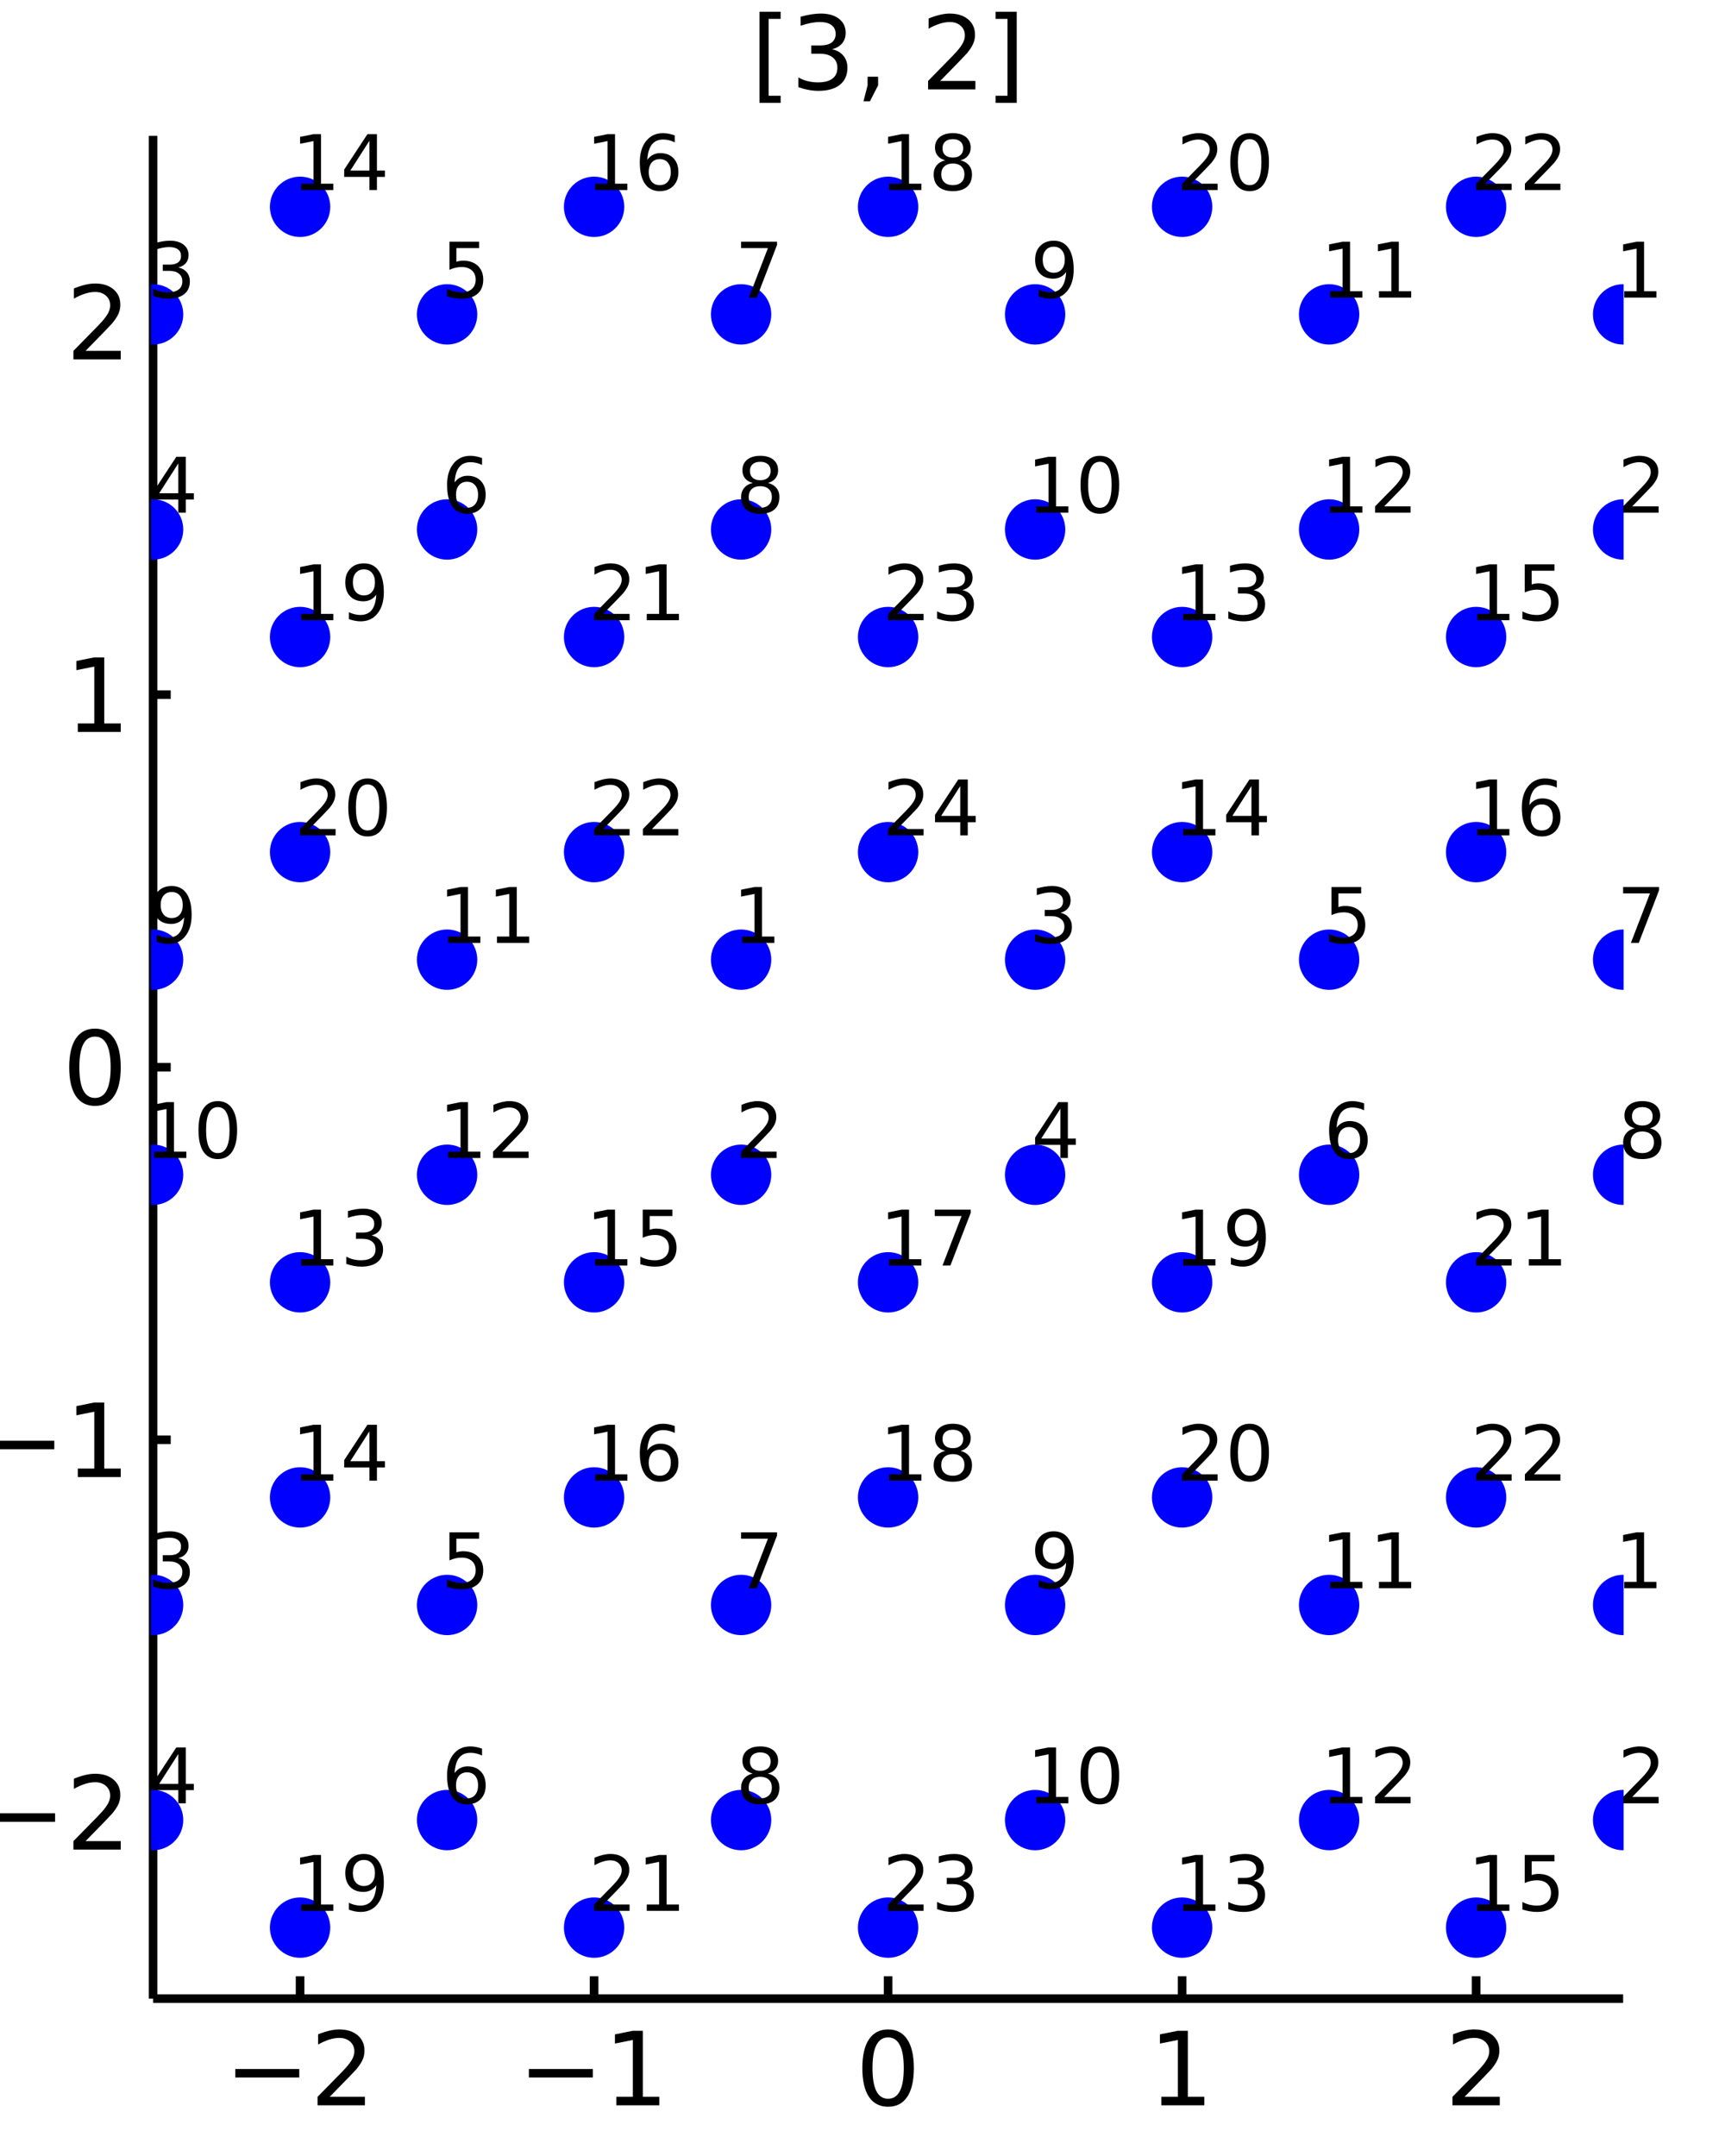 <?xml version="1.0" encoding="utf-8"?>
<svg xmlns="http://www.w3.org/2000/svg" xmlns:xlink="http://www.w3.org/1999/xlink" width="200" height="250" viewBox="0 0 800 1000">
<rect x="0" y="0" width="800" height="1000" fill="#808080" stroke="none"/>
<defs>
  <clipPath id="clip520">
    <rect x="0" y="0" width="800" height="1000"/>
  </clipPath>
</defs>
<path clip-path="url(#clip520)" d="
M0 1000 L800 1000 L800 0 L0 0  Z
  " fill="#ffffff" fill-rule="evenodd" fill-opacity="1"/>
<defs>
  <clipPath id="clip521">
    <rect x="200" y="100" width="701" height="701"/>
  </clipPath>
</defs>
<path clip-path="url(#clip520)" d="
M70.992 927.008 L752.756 927.008 L752.756 62.992 L70.992 62.992  Z
  " fill="#ffffff" fill-rule="evenodd" fill-opacity="1"/>
<defs>
  <clipPath id="clip522">
    <rect x="70" y="62" width="683" height="865"/>
  </clipPath>
</defs>
<polyline clip-path="url(#clip520)" style="stroke:#000000; stroke-width:4; stroke-opacity:1; fill:none" points="
  70.992,927.008 752.756,927.008 
  "/>
<polyline clip-path="url(#clip520)" style="stroke:#000000; stroke-width:4; stroke-opacity:1; fill:none" points="
  139.169,927.008 139.169,916.64 
  "/>
<polyline clip-path="url(#clip520)" style="stroke:#000000; stroke-width:4; stroke-opacity:1; fill:none" points="
  275.521,927.008 275.521,916.64 
  "/>
<polyline clip-path="url(#clip520)" style="stroke:#000000; stroke-width:4; stroke-opacity:1; fill:none" points="
  411.874,927.008 411.874,916.64 
  "/>
<polyline clip-path="url(#clip520)" style="stroke:#000000; stroke-width:4; stroke-opacity:1; fill:none" points="
  548.227,927.008 548.227,916.64 
  "/>
<polyline clip-path="url(#clip520)" style="stroke:#000000; stroke-width:4; stroke-opacity:1; fill:none" points="
  684.58,927.008 684.58,916.64 
  "/>
<path clip-path="url(#clip520)" d="M 0 0 M109.111 959.651 L138.787 959.651 L138.787 963.586 L109.111 963.586 L109.111 959.651 Z" fill="#000000" fill-rule="evenodd" fill-opacity="1" /><path clip-path="url(#clip520)" d="M 0 0 M152.907 972.545 L169.226 972.545 L169.226 976.48 L147.282 976.48 L147.282 972.545 Q149.944 969.79 154.527 965.16 Q159.134 960.508 160.314 959.165 Q162.56 956.642 163.439 954.906 Q164.342 953.147 164.342 951.457 Q164.342 948.702 162.398 946.966 Q160.476 945.23 157.374 945.23 Q155.175 945.23 152.722 945.994 Q150.291 946.758 147.513 948.309 L147.513 943.587 Q150.337 942.452 152.791 941.874 Q155.245 941.295 157.282 941.295 Q162.652 941.295 165.847 943.98 Q169.041 946.665 169.041 951.156 Q169.041 953.286 168.231 955.207 Q167.444 957.105 165.337 959.698 Q164.759 960.369 161.657 963.586 Q158.555 966.781 152.907 972.545 Z" fill="#000000" fill-rule="evenodd" fill-opacity="1" /><path clip-path="url(#clip520)" d="M 0 0 M245.278 959.651 L274.954 959.651 L274.954 963.586 L245.278 963.586 L245.278 959.651 Z" fill="#000000" fill-rule="evenodd" fill-opacity="1" /><path clip-path="url(#clip520)" d="M 0 0 M285.857 972.545 L293.496 972.545 L293.496 946.179 L285.186 947.846 L285.186 943.587 L293.449 941.92 L298.125 941.92 L298.125 972.545 L305.764 972.545 L305.764 976.48 L285.857 976.48 L285.857 972.545 Z" fill="#000000" fill-rule="evenodd" fill-opacity="1" /><path clip-path="url(#clip520)" d="M 0 0 M411.874 944.999 Q408.263 944.999 406.434 948.563 Q404.629 952.105 404.629 959.235 Q404.629 966.341 406.434 969.906 Q408.263 973.447 411.874 973.447 Q415.508 973.447 417.314 969.906 Q419.142 966.341 419.142 959.235 Q419.142 952.105 417.314 948.563 Q415.508 944.999 411.874 944.999 M411.874 941.295 Q417.684 941.295 420.74 945.901 Q423.818 950.485 423.818 959.235 Q423.818 967.961 420.74 972.568 Q417.684 977.151 411.874 977.151 Q406.064 977.151 402.985 972.568 Q399.93 967.961 399.93 959.235 Q399.93 950.485 402.985 945.901 Q406.064 941.295 411.874 941.295 Z" fill="#000000" fill-rule="evenodd" fill-opacity="1" /><path clip-path="url(#clip520)" d="M 0 0 M538.609 972.545 L546.248 972.545 L546.248 946.179 L537.937 947.846 L537.937 943.587 L546.201 941.92 L550.877 941.92 L550.877 972.545 L558.516 972.545 L558.516 976.48 L538.609 976.48 L538.609 972.545 Z" fill="#000000" fill-rule="evenodd" fill-opacity="1" /><path clip-path="url(#clip520)" d="M 0 0 M679.232 972.545 L695.552 972.545 L695.552 976.48 L673.607 976.48 L673.607 972.545 Q676.269 969.79 680.853 965.16 Q685.459 960.508 686.64 959.165 Q688.885 956.642 689.765 954.906 Q690.667 953.147 690.667 951.457 Q690.667 948.702 688.723 946.966 Q686.802 945.23 683.7 945.23 Q681.501 945.23 679.047 945.994 Q676.617 946.758 673.839 948.309 L673.839 943.587 Q676.663 942.452 679.117 941.874 Q681.57 941.295 683.607 941.295 Q688.978 941.295 692.172 943.98 Q695.367 946.665 695.367 951.156 Q695.367 953.286 694.556 955.207 Q693.769 957.105 691.663 959.698 Q691.084 960.369 687.982 963.586 Q684.88 966.781 679.232 972.545 Z" fill="#000000" fill-rule="evenodd" fill-opacity="1" /><polyline clip-path="url(#clip520)" style="stroke:#000000; stroke-width:4; stroke-opacity:1; fill:none" points="
  70.992,927.008 70.992,62.992 
  "/>
<polyline clip-path="url(#clip520)" style="stroke:#000000; stroke-width:4; stroke-opacity:1; fill:none" points="
  70.992,840.606 79.173,840.606 
  "/>
<polyline clip-path="url(#clip520)" style="stroke:#000000; stroke-width:4; stroke-opacity:1; fill:none" points="
  70.992,667.803 79.173,667.803 
  "/>
<polyline clip-path="url(#clip520)" style="stroke:#000000; stroke-width:4; stroke-opacity:1; fill:none" points="
  70.992,495 79.173,495 
  "/>
<polyline clip-path="url(#clip520)" style="stroke:#000000; stroke-width:4; stroke-opacity:1; fill:none" points="
  70.992,322.197 79.173,322.197 
  "/>
<polyline clip-path="url(#clip520)" style="stroke:#000000; stroke-width:4; stroke-opacity:1; fill:none" points="
  70.992,149.394 79.173,149.394 
  "/>
<path clip-path="url(#clip520)" d="M 0 0 M-4.123 841.058 L25.552 841.058 L25.552 844.993 L-4.123 844.993 L-4.123 841.058 Z" fill="#000000" fill-rule="evenodd" fill-opacity="1" /><path clip-path="url(#clip520)" d="M 0 0 M39.673 853.951 L55.992 853.951 L55.992 857.886 L34.048 857.886 L34.048 853.951 Q36.71 851.197 41.293 846.567 Q45.9 841.914 47.08 840.572 Q49.325 838.048 50.205 836.312 Q51.108 834.553 51.108 832.863 Q51.108 830.109 49.163 828.373 Q47.242 826.636 44.14 826.636 Q41.941 826.636 39.488 827.4 Q37.057 828.164 34.279 829.715 L34.279 824.993 Q37.103 823.859 39.557 823.28 Q42.011 822.701 44.048 822.701 Q49.418 822.701 52.612 825.386 Q55.807 828.072 55.807 832.562 Q55.807 834.692 54.997 836.613 Q54.21 838.511 52.103 841.104 Q51.525 841.775 48.423 844.993 Q45.321 848.187 39.673 853.951 Z" fill="#000000" fill-rule="evenodd" fill-opacity="1" /><path clip-path="url(#clip520)" d="M 0 0 M-4.494 668.255 L25.182 668.255 L25.182 672.19 L-4.494 672.19 L-4.494 668.255 Z" fill="#000000" fill-rule="evenodd" fill-opacity="1" /><path clip-path="url(#clip520)" d="M 0 0 M36.085 681.148 L43.724 681.148 L43.724 654.782 L35.413 656.449 L35.413 652.19 L43.677 650.523 L48.353 650.523 L48.353 681.148 L55.992 681.148 L55.992 685.083 L36.085 685.083 L36.085 681.148 Z" fill="#000000" fill-rule="evenodd" fill-opacity="1" /><path clip-path="url(#clip520)" d="M 0 0 M44.048 480.799 Q40.437 480.799 38.608 484.363 Q36.802 487.905 36.802 495.035 Q36.802 502.141 38.608 505.706 Q40.437 509.248 44.048 509.248 Q47.682 509.248 49.487 505.706 Q51.316 502.141 51.316 495.035 Q51.316 487.905 49.487 484.363 Q47.682 480.799 44.048 480.799 M44.048 477.095 Q49.858 477.095 52.913 481.701 Q55.992 486.285 55.992 495.035 Q55.992 503.762 52.913 508.368 Q49.858 512.951 44.048 512.951 Q38.238 512.951 35.159 508.368 Q32.103 503.762 32.103 495.035 Q32.103 486.285 35.159 481.701 Q38.238 477.095 44.048 477.095 Z" fill="#000000" fill-rule="evenodd" fill-opacity="1" /><path clip-path="url(#clip520)" d="M 0 0 M36.085 335.542 L43.724 335.542 L43.724 309.176 L35.413 310.843 L35.413 306.584 L43.677 304.917 L48.353 304.917 L48.353 335.542 L55.992 335.542 L55.992 339.477 L36.085 339.477 L36.085 335.542 Z" fill="#000000" fill-rule="evenodd" fill-opacity="1" /><path clip-path="url(#clip520)" d="M 0 0 M39.673 162.739 L55.992 162.739 L55.992 166.674 L34.048 166.674 L34.048 162.739 Q36.71 159.984 41.293 155.354 Q45.9 150.702 47.08 149.359 Q49.325 146.836 50.205 145.1 Q51.108 143.34 51.108 141.651 Q51.108 138.896 49.163 137.16 Q47.242 135.424 44.14 135.424 Q41.941 135.424 39.488 136.188 Q37.057 136.952 34.279 138.503 L34.279 133.78 Q37.103 132.646 39.557 132.067 Q42.011 131.489 44.048 131.489 Q49.418 131.489 52.612 134.174 Q55.807 136.859 55.807 141.35 Q55.807 143.479 54.997 145.401 Q54.21 147.299 52.103 149.891 Q51.525 150.563 48.423 153.78 Q45.321 156.975 39.673 162.739 Z" fill="#000000" fill-rule="evenodd" fill-opacity="1" /><path clip-path="url(#clip520)" d="M 0 0 M352.222 5.454 L362.036 5.454 L362.036 8.764 L356.481 8.764 L356.481 44.412 L362.036 44.412 L362.036 47.722 L352.222 47.722 L352.222 5.454 Z" fill="#000000" fill-rule="evenodd" fill-opacity="1" /><path clip-path="url(#clip520)" d="M 0 0 M385.879 22.838 Q389.235 23.555 391.11 25.824 Q393.008 28.092 393.008 31.426 Q393.008 36.541 389.49 39.342 Q385.971 42.143 379.49 42.143 Q377.314 42.143 374.999 41.703 Q372.708 41.287 370.254 40.43 L370.254 35.916 Q372.198 37.051 374.513 37.629 Q376.828 38.208 379.351 38.208 Q383.749 38.208 386.041 36.472 Q388.356 34.736 388.356 31.426 Q388.356 28.37 386.203 26.657 Q384.073 24.921 380.254 24.921 L376.226 24.921 L376.226 21.079 L380.439 21.079 Q383.888 21.079 385.717 19.713 Q387.545 18.324 387.545 15.731 Q387.545 13.069 385.647 11.657 Q383.772 10.222 380.254 10.222 Q378.333 10.222 376.133 10.639 Q373.934 11.056 371.296 11.935 L371.296 7.768 Q373.958 7.028 376.272 6.657 Q378.61 6.287 380.67 6.287 Q385.995 6.287 389.096 8.718 Q392.198 11.125 392.198 15.245 Q392.198 18.116 390.555 20.106 Q388.911 22.074 385.879 22.838 Z" fill="#000000" fill-rule="evenodd" fill-opacity="1" /><path clip-path="url(#clip520)" d="M 0 0 M402.36 35.592 L407.244 35.592 L407.244 39.574 L403.448 46.981 L400.462 46.981 L402.36 39.574 L402.36 35.592 Z" fill="#000000" fill-rule="evenodd" fill-opacity="1" /><path clip-path="url(#clip520)" d="M 0 0 M436.041 37.537 L452.36 37.537 L452.36 41.472 L430.416 41.472 L430.416 37.537 Q433.078 34.782 437.661 30.153 Q442.267 25.5 443.448 24.157 Q445.693 21.634 446.573 19.898 Q447.476 18.139 447.476 16.449 Q447.476 13.694 445.531 11.958 Q443.61 10.222 440.508 10.222 Q438.309 10.222 435.855 10.986 Q433.425 11.75 430.647 13.301 L430.647 8.579 Q433.471 7.444 435.925 6.866 Q438.379 6.287 440.416 6.287 Q445.786 6.287 448.98 8.972 Q452.175 11.657 452.175 16.148 Q452.175 18.278 451.365 20.199 Q450.578 22.097 448.471 24.69 Q447.892 25.361 444.791 28.579 Q441.689 31.773 436.041 37.537 Z" fill="#000000" fill-rule="evenodd" fill-opacity="1" /><path clip-path="url(#clip520)" d="M 0 0 M471.526 5.454 L471.526 47.722 L461.712 47.722 L461.712 44.412 L467.244 44.412 L467.244 8.764 L461.712 8.764 L461.712 5.454 L471.526 5.454 Z" fill="#000000" fill-rule="evenodd" fill-opacity="1" /><circle clip-path="url(#clip522)" cx="139.169" cy="894.072" r="14" fill="#0000ff" fill-rule="evenodd" fill-opacity="1" stroke="none"/>
<path clip-path="url(#clip520)" d="M 0 0 M139.672 883.344 L145.401 883.344 L145.401 863.57 L139.169 864.82 L139.169 861.626 L145.366 860.376 L148.873 860.376 L148.873 883.344 L154.602 883.344 L154.602 886.296 L139.672 886.296 L139.672 883.344 Z" fill="#000000" fill-rule="evenodd" fill-opacity="1" /><path clip-path="url(#clip520)" d="M 0 0 M161.79 885.758 L161.79 882.563 Q163.109 883.188 164.464 883.518 Q165.818 883.848 167.12 883.848 Q170.592 883.848 172.415 881.521 Q174.255 879.178 174.516 874.421 Q173.509 875.914 171.963 876.712 Q170.418 877.511 168.543 877.511 Q164.654 877.511 162.38 875.167 Q160.123 872.806 160.123 868.726 Q160.123 864.733 162.484 862.32 Q164.845 859.907 168.769 859.907 Q173.266 859.907 175.627 863.362 Q178.005 866.799 178.005 873.362 Q178.005 879.49 175.088 883.153 Q172.189 886.799 167.276 886.799 Q165.957 886.799 164.602 886.539 Q163.248 886.278 161.79 885.758 M168.769 874.768 Q171.13 874.768 172.502 873.153 Q173.891 871.539 173.891 868.726 Q173.891 865.931 172.502 864.317 Q171.13 862.685 168.769 862.685 Q166.408 862.685 165.019 864.317 Q163.648 865.931 163.648 868.726 Q163.648 871.539 165.019 873.153 Q166.408 874.768 168.769 874.768 Z" fill="#000000" fill-rule="evenodd" fill-opacity="1" /><circle clip-path="url(#clip522)" cx="343.698" cy="445.116" r="14" fill="#0000ff" fill-rule="evenodd" fill-opacity="1" stroke="none"/>
<circle clip-path="url(#clip522)" cx="343.698" cy="544.884" r="14" fill="#0000ff" fill-rule="evenodd" fill-opacity="1" stroke="none"/>
<circle clip-path="url(#clip522)" cx="70.992" cy="744.42" r="14" fill="#0000ff" fill-rule="evenodd" fill-opacity="1" stroke="none"/>
<circle clip-path="url(#clip522)" cx="70.992" cy="844.188" r="14" fill="#0000ff" fill-rule="evenodd" fill-opacity="1" stroke="none"/>
<circle clip-path="url(#clip522)" cx="207.345" cy="744.42" r="14" fill="#0000ff" fill-rule="evenodd" fill-opacity="1" stroke="none"/>
<circle clip-path="url(#clip522)" cx="207.345" cy="844.188" r="14" fill="#0000ff" fill-rule="evenodd" fill-opacity="1" stroke="none"/>
<circle clip-path="url(#clip522)" cx="343.698" cy="744.42" r="14" fill="#0000ff" fill-rule="evenodd" fill-opacity="1" stroke="none"/>
<circle clip-path="url(#clip522)" cx="343.698" cy="844.188" r="14" fill="#0000ff" fill-rule="evenodd" fill-opacity="1" stroke="none"/>
<circle clip-path="url(#clip522)" cx="70.992" cy="445.116" r="14" fill="#0000ff" fill-rule="evenodd" fill-opacity="1" stroke="none"/>
<circle clip-path="url(#clip522)" cx="70.992" cy="544.884" r="14" fill="#0000ff" fill-rule="evenodd" fill-opacity="1" stroke="none"/>
<circle clip-path="url(#clip522)" cx="207.345" cy="445.116" r="14" fill="#0000ff" fill-rule="evenodd" fill-opacity="1" stroke="none"/>
<circle clip-path="url(#clip522)" cx="207.345" cy="544.884" r="14" fill="#0000ff" fill-rule="evenodd" fill-opacity="1" stroke="none"/>
<circle clip-path="url(#clip522)" cx="139.169" cy="594.768" r="14" fill="#0000ff" fill-rule="evenodd" fill-opacity="1" stroke="none"/>
<circle clip-path="url(#clip522)" cx="139.169" cy="694.536" r="14" fill="#0000ff" fill-rule="evenodd" fill-opacity="1" stroke="none"/>
<circle clip-path="url(#clip522)" cx="275.521" cy="594.768" r="14" fill="#0000ff" fill-rule="evenodd" fill-opacity="1" stroke="none"/>
<circle clip-path="url(#clip522)" cx="275.521" cy="694.536" r="14" fill="#0000ff" fill-rule="evenodd" fill-opacity="1" stroke="none"/>
<circle clip-path="url(#clip522)" cx="411.874" cy="594.768" r="14" fill="#0000ff" fill-rule="evenodd" fill-opacity="1" stroke="none"/>
<circle clip-path="url(#clip522)" cx="411.874" cy="694.536" r="14" fill="#0000ff" fill-rule="evenodd" fill-opacity="1" stroke="none"/>
<circle clip-path="url(#clip522)" cx="139.169" cy="295.464" r="14" fill="#0000ff" fill-rule="evenodd" fill-opacity="1" stroke="none"/>
<circle clip-path="url(#clip522)" cx="139.169" cy="395.232" r="14" fill="#0000ff" fill-rule="evenodd" fill-opacity="1" stroke="none"/>
<circle clip-path="url(#clip522)" cx="275.521" cy="894.072" r="14" fill="#0000ff" fill-rule="evenodd" fill-opacity="1" stroke="none"/>
<circle clip-path="url(#clip522)" cx="411.874" cy="894.072" r="14" fill="#0000ff" fill-rule="evenodd" fill-opacity="1" stroke="none"/>
<path clip-path="url(#clip520)" d="M 0 0 M344.201 434.389 L349.93 434.389 L349.93 414.614 L343.698 415.864 L343.698 412.67 L349.896 411.42 L353.402 411.42 L353.402 434.389 L359.132 434.389 L359.132 437.34 L344.201 437.34 L344.201 434.389 Z" fill="#000000" fill-rule="evenodd" fill-opacity="1" /><path clip-path="url(#clip520)" d="M 0 0 M347.916 534.157 L360.156 534.157 L360.156 537.108 L343.698 537.108 L343.698 534.157 Q345.694 532.091 349.132 528.618 Q352.586 525.129 353.472 524.122 Q355.156 522.23 355.816 520.928 Q356.493 519.608 356.493 518.341 Q356.493 516.275 355.034 514.973 Q353.593 513.671 351.267 513.671 Q349.618 513.671 347.777 514.244 Q345.955 514.816 343.871 515.98 L343.871 512.438 Q345.989 511.587 347.83 511.153 Q349.67 510.719 351.198 510.719 Q355.225 510.719 357.621 512.733 Q360.017 514.747 360.017 518.115 Q360.017 519.712 359.409 521.153 Q358.819 522.577 357.239 524.521 Q356.805 525.025 354.479 527.438 Q352.152 529.834 347.916 534.157 Z" fill="#000000" fill-rule="evenodd" fill-opacity="1" /><path clip-path="url(#clip520)" d="M 0 0 M82.711 722.668 Q85.228 723.206 86.634 724.908 Q88.058 726.609 88.058 729.109 Q88.058 732.946 85.419 735.047 Q82.78 737.147 77.919 737.147 Q76.287 737.147 74.551 736.817 Q72.832 736.505 70.992 735.863 L70.992 732.477 Q72.451 733.328 74.187 733.762 Q75.923 734.196 77.815 734.196 Q81.114 734.196 82.832 732.894 Q84.568 731.592 84.568 729.109 Q84.568 726.818 82.954 725.533 Q81.357 724.231 78.492 724.231 L75.471 724.231 L75.471 721.349 L78.631 721.349 Q81.218 721.349 82.589 720.325 Q83.961 719.283 83.961 717.338 Q83.961 715.342 82.537 714.283 Q81.131 713.206 78.492 713.206 Q77.051 713.206 75.402 713.519 Q73.752 713.831 71.773 714.491 L71.773 711.366 Q73.77 710.811 75.506 710.533 Q77.26 710.255 78.805 710.255 Q82.798 710.255 85.124 712.078 Q87.45 713.884 87.45 716.974 Q87.45 719.127 86.218 720.62 Q84.985 722.095 82.711 722.668 Z" fill="#000000" fill-rule="evenodd" fill-opacity="1" /><path clip-path="url(#clip520)" d="M 0 0 M82.694 813.547 L73.839 827.384 L82.694 827.384 L82.694 813.547 M81.773 810.492 L86.183 810.492 L86.183 827.384 L89.881 827.384 L89.881 830.301 L86.183 830.301 L86.183 836.412 L82.694 836.412 L82.694 830.301 L70.992 830.301 L70.992 826.915 L81.773 810.492 Z" fill="#000000" fill-rule="evenodd" fill-opacity="1" /><path clip-path="url(#clip520)" d="M 0 0 M208.439 710.724 L222.206 710.724 L222.206 713.675 L211.65 713.675 L211.65 720.029 Q212.414 719.769 213.178 719.647 Q213.942 719.509 214.706 719.509 Q219.046 719.509 221.581 721.887 Q224.116 724.265 224.116 728.328 Q224.116 732.512 221.511 734.838 Q218.907 737.147 214.168 737.147 Q212.536 737.147 210.834 736.87 Q209.15 736.592 207.345 736.036 L207.345 732.512 Q208.907 733.363 210.574 733.779 Q212.241 734.196 214.098 734.196 Q217.102 734.196 218.855 732.616 Q220.609 731.036 220.609 728.328 Q220.609 725.62 218.855 724.04 Q217.102 722.46 214.098 722.46 Q212.692 722.46 211.286 722.772 Q209.897 723.085 208.439 723.745 L208.439 710.724 Z" fill="#000000" fill-rule="evenodd" fill-opacity="1" /><path clip-path="url(#clip520)" d="M 0 0 M216.598 822.054 Q214.237 822.054 212.848 823.669 Q211.477 825.283 211.477 828.096 Q211.477 830.891 212.848 832.523 Q214.237 834.138 216.598 834.138 Q218.959 834.138 220.331 832.523 Q221.72 830.891 221.72 828.096 Q221.72 825.283 220.331 823.669 Q218.959 822.054 216.598 822.054 M223.56 811.065 L223.56 814.259 Q222.241 813.634 220.886 813.304 Q219.55 812.974 218.23 812.974 Q214.758 812.974 212.918 815.318 Q211.095 817.662 210.834 822.401 Q211.859 820.891 213.404 820.092 Q214.949 819.276 216.807 819.276 Q220.713 819.276 222.97 821.655 Q225.244 824.016 225.244 828.096 Q225.244 832.089 222.883 834.502 Q220.522 836.915 216.598 836.915 Q212.102 836.915 209.723 833.478 Q207.345 830.023 207.345 823.478 Q207.345 817.332 210.262 813.686 Q213.178 810.023 218.091 810.023 Q219.411 810.023 220.748 810.283 Q222.102 810.544 223.56 811.065 Z" fill="#000000" fill-rule="evenodd" fill-opacity="1" /><path clip-path="url(#clip520)" d="M 0 0 M343.698 710.724 L360.364 710.724 L360.364 712.217 L350.955 736.644 L347.291 736.644 L356.145 713.675 L343.698 713.675 L343.698 710.724 Z" fill="#000000" fill-rule="evenodd" fill-opacity="1" /><path clip-path="url(#clip520)" d="M 0 0 M352.586 824.103 Q350.086 824.103 348.646 825.44 Q347.222 826.776 347.222 829.12 Q347.222 831.464 348.646 832.801 Q350.086 834.138 352.586 834.138 Q355.086 834.138 356.527 832.801 Q357.968 831.447 357.968 829.12 Q357.968 826.776 356.527 825.44 Q355.104 824.103 352.586 824.103 M349.08 822.61 Q346.823 822.054 345.555 820.509 Q344.305 818.964 344.305 816.742 Q344.305 813.634 346.51 811.829 Q348.732 810.023 352.586 810.023 Q356.458 810.023 358.663 811.829 Q360.868 813.634 360.868 816.742 Q360.868 818.964 359.6 820.509 Q358.35 822.054 356.111 822.61 Q358.645 823.2 360.052 824.919 Q361.475 826.638 361.475 829.12 Q361.475 832.888 359.166 834.901 Q356.875 836.915 352.586 836.915 Q348.298 836.915 345.989 834.901 Q343.698 832.888 343.698 829.12 Q343.698 826.638 345.121 824.919 Q346.545 823.2 349.08 822.61 M347.795 817.072 Q347.795 819.086 349.045 820.214 Q350.312 821.342 352.586 821.342 Q354.843 821.342 356.111 820.214 Q357.395 819.086 357.395 817.072 Q357.395 815.058 356.111 813.929 Q354.843 812.801 352.586 812.801 Q350.312 812.801 349.045 813.929 Q347.795 815.058 347.795 817.072 Z" fill="#000000" fill-rule="evenodd" fill-opacity="1" /><path clip-path="url(#clip520)" d="M 0 0 M72.659 436.802 L72.659 433.607 Q73.978 434.232 75.332 434.562 Q76.686 434.892 77.989 434.892 Q81.461 434.892 83.284 432.566 Q85.124 430.222 85.384 425.465 Q84.377 426.958 82.832 427.757 Q81.287 428.555 79.412 428.555 Q75.523 428.555 73.249 426.212 Q70.992 423.851 70.992 419.771 Q70.992 415.778 73.353 413.364 Q75.714 410.951 79.638 410.951 Q84.134 410.951 86.496 414.406 Q88.874 417.844 88.874 424.406 Q88.874 430.535 85.957 434.198 Q83.058 437.843 78.145 437.843 Q76.825 437.843 75.471 437.583 Q74.117 437.323 72.659 436.802 M79.638 425.812 Q81.999 425.812 83.371 424.198 Q84.759 422.583 84.759 419.771 Q84.759 416.976 83.371 415.361 Q81.999 413.729 79.638 413.729 Q77.277 413.729 75.888 415.361 Q74.516 416.976 74.516 419.771 Q74.516 422.583 75.888 424.198 Q77.277 425.812 79.638 425.812 Z" fill="#000000" fill-rule="evenodd" fill-opacity="1" /><path clip-path="url(#clip520)" d="M 0 0 M71.496 534.157 L77.225 534.157 L77.225 514.382 L70.992 515.632 L70.992 512.438 L77.19 511.188 L80.697 511.188 L80.697 534.157 L86.426 534.157 L86.426 537.108 L71.496 537.108 L71.496 534.157 Z" fill="#000000" fill-rule="evenodd" fill-opacity="1" /><path clip-path="url(#clip520)" d="M 0 0 M101.009 513.497 Q98.301 513.497 96.93 516.171 Q95.575 518.827 95.575 524.174 Q95.575 529.504 96.93 532.177 Q98.301 534.834 101.009 534.834 Q103.735 534.834 105.089 532.177 Q106.461 529.504 106.461 524.174 Q106.461 518.827 105.089 516.171 Q103.735 513.497 101.009 513.497 M101.009 510.719 Q105.367 510.719 107.659 514.174 Q109.968 517.612 109.968 524.174 Q109.968 530.719 107.659 534.174 Q105.367 537.611 101.009 537.611 Q96.652 537.611 94.343 534.174 Q92.051 530.719 92.051 524.174 Q92.051 517.612 94.343 514.174 Q96.652 510.719 101.009 510.719 Z" fill="#000000" fill-rule="evenodd" fill-opacity="1" /><path clip-path="url(#clip520)" d="M 0 0 M207.848 434.389 L213.577 434.389 L213.577 414.614 L207.345 415.864 L207.345 412.67 L213.543 411.42 L217.05 411.42 L217.05 434.389 L222.779 434.389 L222.779 437.34 L207.848 437.34 L207.848 434.389 Z" fill="#000000" fill-rule="evenodd" fill-opacity="1" /><path clip-path="url(#clip520)" d="M 0 0 M230.47 434.389 L236.199 434.389 L236.199 414.614 L229.966 415.864 L229.966 412.67 L236.164 411.42 L239.671 411.42 L239.671 434.389 L245.4 434.389 L245.4 437.34 L230.47 437.34 L230.47 434.389 Z" fill="#000000" fill-rule="evenodd" fill-opacity="1" /><path clip-path="url(#clip520)" d="M 0 0 M207.848 534.157 L213.577 534.157 L213.577 514.382 L207.345 515.632 L207.345 512.438 L213.543 511.188 L217.05 511.188 L217.05 534.157 L222.779 534.157 L222.779 537.108 L207.848 537.108 L207.848 534.157 Z" fill="#000000" fill-rule="evenodd" fill-opacity="1" /><path clip-path="url(#clip520)" d="M 0 0 M232.883 534.157 L245.122 534.157 L245.122 537.108 L228.664 537.108 L228.664 534.157 Q230.661 532.091 234.098 528.618 Q237.553 525.129 238.438 524.122 Q240.122 522.23 240.782 520.928 Q241.459 519.608 241.459 518.341 Q241.459 516.275 240.001 514.973 Q238.56 513.671 236.234 513.671 Q234.584 513.671 232.744 514.244 Q230.921 514.816 228.838 515.98 L228.838 512.438 Q230.956 511.587 232.796 511.153 Q234.636 510.719 236.164 510.719 Q240.192 510.719 242.588 512.733 Q244.984 514.747 244.984 518.115 Q244.984 519.712 244.376 521.153 Q243.786 522.577 242.206 524.521 Q241.772 525.025 239.445 527.438 Q237.119 529.834 232.883 534.157 Z" fill="#000000" fill-rule="evenodd" fill-opacity="1" /><path clip-path="url(#clip520)" d="M 0 0 M139.672 584.041 L145.401 584.041 L145.401 564.266 L139.169 565.516 L139.169 562.322 L145.366 561.072 L148.873 561.072 L148.873 584.041 L154.602 584.041 L154.602 586.992 L139.672 586.992 L139.672 584.041 Z" fill="#000000" fill-rule="evenodd" fill-opacity="1" /><path clip-path="url(#clip520)" d="M 0 0 M172.311 573.016 Q174.828 573.555 176.234 575.256 Q177.658 576.957 177.658 579.457 Q177.658 583.294 175.019 585.395 Q172.38 587.495 167.519 587.495 Q165.887 587.495 164.151 587.166 Q162.432 586.853 160.592 586.211 L160.592 582.825 Q162.05 583.676 163.786 584.11 Q165.523 584.544 167.415 584.544 Q170.713 584.544 172.432 583.242 Q174.168 581.94 174.168 579.457 Q174.168 577.166 172.554 575.881 Q170.957 574.579 168.092 574.579 L165.071 574.579 L165.071 571.697 L168.231 571.697 Q170.818 571.697 172.189 570.673 Q173.561 569.631 173.561 567.686 Q173.561 565.69 172.137 564.631 Q170.731 563.555 168.092 563.555 Q166.651 563.555 165.002 563.867 Q163.352 564.18 161.373 564.839 L161.373 561.714 Q163.37 561.159 165.106 560.881 Q166.859 560.603 168.404 560.603 Q172.397 560.603 174.724 562.426 Q177.05 564.232 177.05 567.322 Q177.05 569.475 175.818 570.968 Q174.585 572.443 172.311 573.016 Z" fill="#000000" fill-rule="evenodd" fill-opacity="1" /><path clip-path="url(#clip520)" d="M 0 0 M139.672 683.809 L145.401 683.809 L145.401 664.034 L139.169 665.284 L139.169 662.09 L145.366 660.84 L148.873 660.84 L148.873 683.809 L154.602 683.809 L154.602 686.76 L139.672 686.76 L139.672 683.809 Z" fill="#000000" fill-rule="evenodd" fill-opacity="1" /><path clip-path="url(#clip520)" d="M 0 0 M171.321 663.895 L162.467 677.732 L171.321 677.732 L171.321 663.895 M170.401 660.84 L174.811 660.84 L174.811 677.732 L178.509 677.732 L178.509 680.649 L174.811 680.649 L174.811 686.76 L171.321 686.76 L171.321 680.649 L159.62 680.649 L159.62 677.263 L170.401 660.84 Z" fill="#000000" fill-rule="evenodd" fill-opacity="1" /><path clip-path="url(#clip520)" d="M 0 0 M276.025 584.041 L281.754 584.041 L281.754 564.266 L275.521 565.516 L275.521 562.322 L281.719 561.072 L285.226 561.072 L285.226 584.041 L290.955 584.041 L290.955 586.992 L276.025 586.992 L276.025 584.041 Z" fill="#000000" fill-rule="evenodd" fill-opacity="1" /><path clip-path="url(#clip520)" d="M 0 0 M298.073 561.072 L311.841 561.072 L311.841 564.023 L301.285 564.023 L301.285 570.377 Q302.049 570.117 302.813 569.996 Q303.577 569.857 304.341 569.857 Q308.681 569.857 311.216 572.235 Q313.75 574.614 313.75 578.676 Q313.75 582.86 311.146 585.186 Q308.542 587.495 303.802 587.495 Q302.17 587.495 300.469 587.218 Q298.785 586.94 296.979 586.384 L296.979 582.86 Q298.542 583.711 300.209 584.127 Q301.875 584.544 303.733 584.544 Q306.736 584.544 308.49 582.964 Q310.243 581.384 310.243 578.676 Q310.243 575.968 308.49 574.388 Q306.736 572.808 303.733 572.808 Q302.327 572.808 300.92 573.12 Q299.532 573.433 298.073 574.093 L298.073 561.072 Z" fill="#000000" fill-rule="evenodd" fill-opacity="1" /><path clip-path="url(#clip520)" d="M 0 0 M276.025 683.809 L281.754 683.809 L281.754 664.034 L275.521 665.284 L275.521 662.09 L281.719 660.84 L285.226 660.84 L285.226 683.809 L290.955 683.809 L290.955 686.76 L276.025 686.76 L276.025 683.809 Z" fill="#000000" fill-rule="evenodd" fill-opacity="1" /><path clip-path="url(#clip520)" d="M 0 0 M305.972 672.402 Q303.611 672.402 302.223 674.017 Q300.851 675.631 300.851 678.444 Q300.851 681.239 302.223 682.871 Q303.611 684.486 305.972 684.486 Q308.334 684.486 309.705 682.871 Q311.094 681.239 311.094 678.444 Q311.094 675.631 309.705 674.017 Q308.334 672.402 305.972 672.402 M312.934 661.413 L312.934 664.607 Q311.615 663.982 310.261 663.652 Q308.924 663.323 307.604 663.323 Q304.132 663.323 302.292 665.666 Q300.469 668.01 300.209 672.75 Q301.233 671.239 302.778 670.441 Q304.323 669.625 306.181 669.625 Q310.087 669.625 312.344 672.003 Q314.618 674.364 314.618 678.444 Q314.618 682.437 312.257 684.85 Q309.896 687.263 305.972 687.263 Q301.476 687.263 299.098 683.826 Q296.719 680.371 296.719 673.826 Q296.719 667.68 299.636 664.034 Q302.552 660.371 307.466 660.371 Q308.785 660.371 310.122 660.632 Q311.476 660.892 312.934 661.413 Z" fill="#000000" fill-rule="evenodd" fill-opacity="1" /><path clip-path="url(#clip520)" d="M 0 0 M412.377 584.041 L418.107 584.041 L418.107 564.266 L411.874 565.516 L411.874 562.322 L418.072 561.072 L421.579 561.072 L421.579 584.041 L427.308 584.041 L427.308 586.992 L412.377 586.992 L412.377 584.041 Z" fill="#000000" fill-rule="evenodd" fill-opacity="1" /><path clip-path="url(#clip520)" d="M 0 0 M433.506 561.072 L450.172 561.072 L450.172 562.565 L440.763 586.992 L437.1 586.992 L445.954 564.023 L433.506 564.023 L433.506 561.072 Z" fill="#000000" fill-rule="evenodd" fill-opacity="1" /><path clip-path="url(#clip520)" d="M 0 0 M412.377 683.809 L418.107 683.809 L418.107 664.034 L411.874 665.284 L411.874 662.09 L418.072 660.84 L421.579 660.84 L421.579 683.809 L427.308 683.809 L427.308 686.76 L412.377 686.76 L412.377 683.809 Z" fill="#000000" fill-rule="evenodd" fill-opacity="1" /><path clip-path="url(#clip520)" d="M 0 0 M441.891 674.451 Q439.391 674.451 437.95 675.788 Q436.527 677.125 436.527 679.468 Q436.527 681.812 437.95 683.149 Q439.391 684.486 441.891 684.486 Q444.391 684.486 445.832 683.149 Q447.273 681.795 447.273 679.468 Q447.273 677.125 445.832 675.788 Q444.409 674.451 441.891 674.451 M438.384 672.958 Q436.127 672.402 434.86 670.857 Q433.61 669.312 433.61 667.09 Q433.61 663.982 435.815 662.177 Q438.037 660.371 441.891 660.371 Q445.763 660.371 447.968 662.177 Q450.172 663.982 450.172 667.09 Q450.172 669.312 448.905 670.857 Q447.655 672.402 445.416 672.958 Q447.95 673.548 449.356 675.267 Q450.78 676.986 450.78 679.468 Q450.78 683.236 448.471 685.249 Q446.179 687.263 441.891 687.263 Q437.603 687.263 435.294 685.249 Q433.002 683.236 433.002 679.468 Q433.002 676.986 434.426 675.267 Q435.85 673.548 438.384 672.958 M437.1 667.42 Q437.1 669.434 438.35 670.562 Q439.617 671.691 441.891 671.691 Q444.148 671.691 445.416 670.562 Q446.7 669.434 446.7 667.42 Q446.7 665.406 445.416 664.277 Q444.148 663.149 441.891 663.149 Q439.617 663.149 438.35 664.277 Q437.1 665.406 437.1 667.42 Z" fill="#000000" fill-rule="evenodd" fill-opacity="1" /><path clip-path="url(#clip520)" d="M 0 0 M139.672 284.737 L145.401 284.737 L145.401 264.963 L139.169 266.213 L139.169 263.018 L145.366 261.768 L148.873 261.768 L148.873 284.737 L154.602 284.737 L154.602 287.688 L139.672 287.688 L139.672 284.737 Z" fill="#000000" fill-rule="evenodd" fill-opacity="1" /><path clip-path="url(#clip520)" d="M 0 0 M161.79 287.15 L161.79 283.955 Q163.109 284.58 164.464 284.91 Q165.818 285.24 167.12 285.24 Q170.592 285.24 172.415 282.914 Q174.255 280.57 174.516 275.813 Q173.509 277.306 171.963 278.105 Q170.418 278.903 168.543 278.903 Q164.654 278.903 162.38 276.56 Q160.123 274.199 160.123 270.119 Q160.123 266.126 162.484 263.713 Q164.845 261.299 168.769 261.299 Q173.266 261.299 175.627 264.754 Q178.005 268.192 178.005 274.754 Q178.005 280.883 175.088 284.546 Q172.189 288.192 167.276 288.192 Q165.957 288.192 164.602 287.931 Q163.248 287.671 161.79 287.15 M168.769 276.16 Q171.13 276.16 172.502 274.546 Q173.891 272.931 173.891 270.119 Q173.891 267.324 172.502 265.709 Q171.13 264.077 168.769 264.077 Q166.408 264.077 165.019 265.709 Q163.648 267.324 163.648 270.119 Q163.648 272.931 165.019 274.546 Q166.408 276.16 168.769 276.16 Z" fill="#000000" fill-rule="evenodd" fill-opacity="1" /><path clip-path="url(#clip520)" d="M 0 0 M143.387 384.505 L155.627 384.505 L155.627 387.456 L139.169 387.456 L139.169 384.505 Q141.165 382.439 144.603 378.967 Q148.057 375.477 148.943 374.47 Q150.627 372.578 151.286 371.276 Q151.964 369.956 151.964 368.689 Q151.964 366.623 150.505 365.321 Q149.064 364.019 146.738 364.019 Q145.089 364.019 143.248 364.592 Q141.425 365.165 139.342 366.328 L139.342 362.786 Q141.46 361.935 143.3 361.501 Q145.141 361.067 146.668 361.067 Q150.696 361.067 153.092 363.081 Q155.488 365.095 155.488 368.463 Q155.488 370.06 154.88 371.501 Q154.29 372.925 152.71 374.869 Q152.276 375.373 149.95 377.786 Q147.623 380.182 143.387 384.505 Z" fill="#000000" fill-rule="evenodd" fill-opacity="1" /><path clip-path="url(#clip520)" d="M 0 0 M170.488 363.845 Q167.779 363.845 166.408 366.519 Q165.054 369.175 165.054 374.522 Q165.054 379.852 166.408 382.526 Q167.779 385.182 170.488 385.182 Q173.213 385.182 174.568 382.526 Q175.939 379.852 175.939 374.522 Q175.939 369.175 174.568 366.519 Q173.213 363.845 170.488 363.845 M170.488 361.067 Q174.845 361.067 177.137 364.522 Q179.446 367.96 179.446 374.522 Q179.446 381.067 177.137 384.522 Q174.845 387.96 170.488 387.96 Q166.13 387.96 163.821 384.522 Q161.529 381.067 161.529 374.522 Q161.529 367.96 163.821 364.522 Q166.13 361.067 170.488 361.067 Z" fill="#000000" fill-rule="evenodd" fill-opacity="1" /><path clip-path="url(#clip520)" d="M 0 0 M279.74 883.344 L291.98 883.344 L291.98 886.296 L275.521 886.296 L275.521 883.344 Q277.518 881.278 280.955 877.806 Q284.41 874.317 285.296 873.31 Q286.98 871.417 287.639 870.115 Q288.316 868.796 288.316 867.529 Q288.316 865.463 286.858 864.16 Q285.417 862.858 283.091 862.858 Q281.441 862.858 279.601 863.431 Q277.778 864.004 275.695 865.167 L275.695 861.626 Q277.813 860.775 279.653 860.341 Q281.493 859.907 283.021 859.907 Q287.049 859.907 289.445 861.921 Q291.841 863.935 291.841 867.303 Q291.841 868.9 291.233 870.341 Q290.643 871.765 289.063 873.709 Q288.629 874.213 286.302 876.626 Q283.976 879.022 279.74 883.344 Z" fill="#000000" fill-rule="evenodd" fill-opacity="1" /><path clip-path="url(#clip520)" d="M 0 0 M299.948 883.344 L305.677 883.344 L305.677 863.57 L299.445 864.82 L299.445 861.626 L305.643 860.376 L309.15 860.376 L309.15 883.344 L314.879 883.344 L314.879 886.296 L299.948 886.296 L299.948 883.344 Z" fill="#000000" fill-rule="evenodd" fill-opacity="1" /><path clip-path="url(#clip520)" d="M 0 0 M416.093 883.344 L428.332 883.344 L428.332 886.296 L411.874 886.296 L411.874 883.344 Q413.871 881.278 417.308 877.806 Q420.763 874.317 421.648 873.31 Q423.332 871.417 423.992 870.115 Q424.669 868.796 424.669 867.529 Q424.669 865.463 423.211 864.16 Q421.77 862.858 419.443 862.858 Q417.794 862.858 415.954 863.431 Q414.131 864.004 412.048 865.167 L412.048 861.626 Q414.166 860.775 416.006 860.341 Q417.846 859.907 419.374 859.907 Q423.402 859.907 425.798 861.921 Q428.193 863.935 428.193 867.303 Q428.193 868.9 427.586 870.341 Q426.995 871.765 425.416 873.709 Q424.982 874.213 422.655 876.626 Q420.329 879.022 416.093 883.344 Z" fill="#000000" fill-rule="evenodd" fill-opacity="1" /><path clip-path="url(#clip520)" d="M 0 0 M446.318 872.32 Q448.836 872.858 450.242 874.56 Q451.665 876.261 451.665 878.761 Q451.665 882.598 449.027 884.699 Q446.388 886.799 441.527 886.799 Q439.895 886.799 438.159 886.469 Q436.44 886.157 434.6 885.515 L434.6 882.129 Q436.058 882.98 437.794 883.414 Q439.53 883.848 441.422 883.848 Q444.721 883.848 446.44 882.546 Q448.176 881.244 448.176 878.761 Q448.176 876.469 446.561 875.185 Q444.964 873.883 442.1 873.883 L439.079 873.883 L439.079 871.001 L442.238 871.001 Q444.825 871.001 446.197 869.976 Q447.568 868.935 447.568 866.99 Q447.568 864.994 446.145 863.935 Q444.738 862.858 442.1 862.858 Q440.659 862.858 439.009 863.171 Q437.36 863.483 435.381 864.143 L435.381 861.018 Q437.377 860.463 439.113 860.185 Q440.867 859.907 442.412 859.907 Q446.405 859.907 448.731 861.73 Q451.058 863.535 451.058 866.626 Q451.058 868.779 449.825 870.272 Q448.593 871.747 446.318 872.32 Z" fill="#000000" fill-rule="evenodd" fill-opacity="1" /><circle clip-path="url(#clip522)" cx="70.992" cy="145.812" r="14" fill="#0000ff" fill-rule="evenodd" fill-opacity="1" stroke="none"/>
<circle clip-path="url(#clip522)" cx="70.992" cy="245.58" r="14" fill="#0000ff" fill-rule="evenodd" fill-opacity="1" stroke="none"/>
<circle clip-path="url(#clip522)" cx="207.345" cy="145.812" r="14" fill="#0000ff" fill-rule="evenodd" fill-opacity="1" stroke="none"/>
<circle clip-path="url(#clip522)" cx="207.345" cy="245.58" r="14" fill="#0000ff" fill-rule="evenodd" fill-opacity="1" stroke="none"/>
<circle clip-path="url(#clip522)" cx="343.698" cy="145.812" r="14" fill="#0000ff" fill-rule="evenodd" fill-opacity="1" stroke="none"/>
<circle clip-path="url(#clip522)" cx="343.698" cy="245.58" r="14" fill="#0000ff" fill-rule="evenodd" fill-opacity="1" stroke="none"/>
<circle clip-path="url(#clip522)" cx="139.169" cy="95.928" r="14" fill="#0000ff" fill-rule="evenodd" fill-opacity="1" stroke="none"/>
<circle clip-path="url(#clip522)" cx="275.521" cy="95.928" r="14" fill="#0000ff" fill-rule="evenodd" fill-opacity="1" stroke="none"/>
<circle clip-path="url(#clip522)" cx="411.874" cy="95.928" r="14" fill="#0000ff" fill-rule="evenodd" fill-opacity="1" stroke="none"/>
<circle clip-path="url(#clip522)" cx="275.521" cy="295.464" r="14" fill="#0000ff" fill-rule="evenodd" fill-opacity="1" stroke="none"/>
<circle clip-path="url(#clip522)" cx="275.521" cy="395.232" r="14" fill="#0000ff" fill-rule="evenodd" fill-opacity="1" stroke="none"/>
<circle clip-path="url(#clip522)" cx="411.874" cy="295.464" r="14" fill="#0000ff" fill-rule="evenodd" fill-opacity="1" stroke="none"/>
<circle clip-path="url(#clip522)" cx="411.874" cy="395.232" r="14" fill="#0000ff" fill-rule="evenodd" fill-opacity="1" stroke="none"/>
<path clip-path="url(#clip520)" d="M 0 0 M82.711 124.061 Q85.228 124.599 86.634 126.3 Q88.058 128.002 88.058 130.502 Q88.058 134.338 85.419 136.439 Q82.78 138.54 77.919 138.54 Q76.287 138.54 74.551 138.21 Q72.832 137.897 70.992 137.255 L70.992 133.87 Q72.451 134.72 74.187 135.154 Q75.923 135.588 77.815 135.588 Q81.114 135.588 82.832 134.286 Q84.568 132.984 84.568 130.502 Q84.568 128.21 82.954 126.925 Q81.357 125.623 78.492 125.623 L75.471 125.623 L75.471 122.741 L78.631 122.741 Q81.218 122.741 82.589 121.717 Q83.961 120.675 83.961 118.731 Q83.961 116.734 82.537 115.675 Q81.131 114.599 78.492 114.599 Q77.051 114.599 75.402 114.911 Q73.752 115.224 71.773 115.884 L71.773 112.759 Q73.77 112.203 75.506 111.925 Q77.26 111.647 78.805 111.647 Q82.798 111.647 85.124 113.47 Q87.45 115.276 87.45 118.366 Q87.45 120.519 86.218 122.012 Q84.985 123.488 82.711 124.061 Z" fill="#000000" fill-rule="evenodd" fill-opacity="1" /><path clip-path="url(#clip520)" d="M 0 0 M82.694 214.94 L73.839 228.776 L82.694 228.776 L82.694 214.94 M81.773 211.884 L86.183 211.884 L86.183 228.776 L89.881 228.776 L89.881 231.693 L86.183 231.693 L86.183 237.804 L82.694 237.804 L82.694 231.693 L70.992 231.693 L70.992 228.308 L81.773 211.884 Z" fill="#000000" fill-rule="evenodd" fill-opacity="1" /><path clip-path="url(#clip520)" d="M 0 0 M208.439 112.116 L222.206 112.116 L222.206 115.068 L211.65 115.068 L211.65 121.422 Q212.414 121.161 213.178 121.04 Q213.942 120.901 214.706 120.901 Q219.046 120.901 221.581 123.279 Q224.116 125.658 224.116 129.72 Q224.116 133.904 221.511 136.231 Q218.907 138.54 214.168 138.54 Q212.536 138.54 210.834 138.262 Q209.15 137.984 207.345 137.429 L207.345 133.904 Q208.907 134.755 210.574 135.172 Q212.241 135.588 214.098 135.588 Q217.102 135.588 218.855 134.008 Q220.609 132.429 220.609 129.72 Q220.609 127.012 218.855 125.432 Q217.102 123.852 214.098 123.852 Q212.692 123.852 211.286 124.165 Q209.897 124.477 208.439 125.137 L208.439 112.116 Z" fill="#000000" fill-rule="evenodd" fill-opacity="1" /><path clip-path="url(#clip520)" d="M 0 0 M216.598 223.447 Q214.237 223.447 212.848 225.061 Q211.477 226.676 211.477 229.488 Q211.477 232.283 212.848 233.915 Q214.237 235.53 216.598 235.53 Q218.959 235.53 220.331 233.915 Q221.72 232.283 221.72 229.488 Q221.72 226.676 220.331 225.061 Q218.959 223.447 216.598 223.447 M223.56 212.457 L223.56 215.651 Q222.241 215.026 220.886 214.697 Q219.55 214.367 218.23 214.367 Q214.758 214.367 212.918 216.711 Q211.095 219.054 210.834 223.794 Q211.859 222.283 213.404 221.485 Q214.949 220.669 216.807 220.669 Q220.713 220.669 222.97 223.047 Q225.244 225.408 225.244 229.488 Q225.244 233.481 222.883 235.894 Q220.522 238.308 216.598 238.308 Q212.102 238.308 209.723 234.87 Q207.345 231.415 207.345 224.87 Q207.345 218.724 210.262 215.079 Q213.178 211.415 218.091 211.415 Q219.411 211.415 220.748 211.676 Q222.102 211.936 223.56 212.457 Z" fill="#000000" fill-rule="evenodd" fill-opacity="1" /><path clip-path="url(#clip520)" d="M 0 0 M343.698 112.116 L360.364 112.116 L360.364 113.609 L350.955 138.036 L347.291 138.036 L356.145 115.068 L343.698 115.068 L343.698 112.116 Z" fill="#000000" fill-rule="evenodd" fill-opacity="1" /><path clip-path="url(#clip520)" d="M 0 0 M352.586 225.495 Q350.086 225.495 348.646 226.832 Q347.222 228.169 347.222 230.513 Q347.222 232.856 348.646 234.193 Q350.086 235.53 352.586 235.53 Q355.086 235.53 356.527 234.193 Q357.968 232.839 357.968 230.513 Q357.968 228.169 356.527 226.832 Q355.104 225.495 352.586 225.495 M349.08 224.002 Q346.823 223.447 345.555 221.901 Q344.305 220.356 344.305 218.134 Q344.305 215.026 346.51 213.221 Q348.732 211.415 352.586 211.415 Q356.458 211.415 358.663 213.221 Q360.868 215.026 360.868 218.134 Q360.868 220.356 359.6 221.901 Q358.35 223.447 356.111 224.002 Q358.645 224.592 360.052 226.311 Q361.475 228.03 361.475 230.513 Q361.475 234.28 359.166 236.294 Q356.875 238.308 352.586 238.308 Q348.298 238.308 345.989 236.294 Q343.698 234.28 343.698 230.513 Q343.698 228.03 345.121 226.311 Q346.545 224.592 349.08 224.002 M347.795 218.464 Q347.795 220.478 349.045 221.606 Q350.312 222.735 352.586 222.735 Q354.843 222.735 356.111 221.606 Q357.395 220.478 357.395 218.464 Q357.395 216.45 356.111 215.322 Q354.843 214.193 352.586 214.193 Q350.312 214.193 349.045 215.322 Q347.795 216.45 347.795 218.464 Z" fill="#000000" fill-rule="evenodd" fill-opacity="1" /><path clip-path="url(#clip520)" d="M 0 0 M139.672 85.201 L145.401 85.201 L145.401 65.427 L139.169 66.677 L139.169 63.482 L145.366 62.232 L148.873 62.232 L148.873 85.201 L154.602 85.201 L154.602 88.152 L139.672 88.152 L139.672 85.201 Z" fill="#000000" fill-rule="evenodd" fill-opacity="1" /><path clip-path="url(#clip520)" d="M 0 0 M171.321 65.288 L162.467 79.124 L171.321 79.124 L171.321 65.288 M170.401 62.232 L174.811 62.232 L174.811 79.124 L178.509 79.124 L178.509 82.041 L174.811 82.041 L174.811 88.152 L171.321 88.152 L171.321 82.041 L159.62 82.041 L159.62 78.656 L170.401 62.232 Z" fill="#000000" fill-rule="evenodd" fill-opacity="1" /><path clip-path="url(#clip520)" d="M 0 0 M276.025 85.201 L281.754 85.201 L281.754 65.427 L275.521 66.677 L275.521 63.482 L281.719 62.232 L285.226 62.232 L285.226 85.201 L290.955 85.201 L290.955 88.152 L276.025 88.152 L276.025 85.201 Z" fill="#000000" fill-rule="evenodd" fill-opacity="1" /><path clip-path="url(#clip520)" d="M 0 0 M305.972 73.795 Q303.611 73.795 302.223 75.409 Q300.851 77.024 300.851 79.836 Q300.851 82.631 302.223 84.263 Q303.611 85.878 305.972 85.878 Q308.334 85.878 309.705 84.263 Q311.094 82.631 311.094 79.836 Q311.094 77.024 309.705 75.409 Q308.334 73.795 305.972 73.795 M312.934 62.805 L312.934 66 Q311.615 65.375 310.261 65.045 Q308.924 64.715 307.604 64.715 Q304.132 64.715 302.292 67.059 Q300.469 69.402 300.209 74.142 Q301.233 72.632 302.778 71.833 Q304.323 71.017 306.181 71.017 Q310.087 71.017 312.344 73.395 Q314.618 75.757 314.618 79.836 Q314.618 83.829 312.257 86.243 Q309.896 88.656 305.972 88.656 Q301.476 88.656 299.098 85.218 Q296.719 81.763 296.719 75.218 Q296.719 69.073 299.636 65.427 Q302.552 61.764 307.466 61.764 Q308.785 61.764 310.122 62.024 Q311.476 62.284 312.934 62.805 Z" fill="#000000" fill-rule="evenodd" fill-opacity="1" /><path clip-path="url(#clip520)" d="M 0 0 M412.377 85.201 L418.107 85.201 L418.107 65.427 L411.874 66.677 L411.874 63.482 L418.072 62.232 L421.579 62.232 L421.579 85.201 L427.308 85.201 L427.308 88.152 L412.377 88.152 L412.377 85.201 Z" fill="#000000" fill-rule="evenodd" fill-opacity="1" /><path clip-path="url(#clip520)" d="M 0 0 M441.891 75.843 Q439.391 75.843 437.95 77.18 Q436.527 78.517 436.527 80.861 Q436.527 83.204 437.95 84.541 Q439.391 85.878 441.891 85.878 Q444.391 85.878 445.832 84.541 Q447.273 83.187 447.273 80.861 Q447.273 78.517 445.832 77.18 Q444.409 75.843 441.891 75.843 M438.384 74.35 Q436.127 73.795 434.86 72.249 Q433.61 70.704 433.61 68.482 Q433.61 65.375 435.815 63.569 Q438.037 61.764 441.891 61.764 Q445.763 61.764 447.968 63.569 Q450.172 65.375 450.172 68.482 Q450.172 70.704 448.905 72.249 Q447.655 73.795 445.416 74.35 Q447.95 74.941 449.356 76.659 Q450.78 78.378 450.78 80.861 Q450.78 84.628 448.471 86.642 Q446.179 88.656 441.891 88.656 Q437.603 88.656 435.294 86.642 Q433.002 84.628 433.002 80.861 Q433.002 78.378 434.426 76.659 Q435.85 74.941 438.384 74.35 M437.1 68.812 Q437.1 70.826 438.35 71.954 Q439.617 73.083 441.891 73.083 Q444.148 73.083 445.416 71.954 Q446.7 70.826 446.7 68.812 Q446.7 66.798 445.416 65.67 Q444.148 64.541 441.891 64.541 Q439.617 64.541 438.35 65.67 Q437.1 66.798 437.1 68.812 Z" fill="#000000" fill-rule="evenodd" fill-opacity="1" /><path clip-path="url(#clip520)" d="M 0 0 M279.74 284.737 L291.98 284.737 L291.98 287.688 L275.521 287.688 L275.521 284.737 Q277.518 282.671 280.955 279.199 Q284.41 275.709 285.296 274.702 Q286.98 272.81 287.639 271.508 Q288.316 270.188 288.316 268.921 Q288.316 266.855 286.858 265.553 Q285.417 264.251 283.091 264.251 Q281.441 264.251 279.601 264.824 Q277.778 265.397 275.695 266.56 L275.695 263.018 Q277.813 262.167 279.653 261.733 Q281.493 261.299 283.021 261.299 Q287.049 261.299 289.445 263.313 Q291.841 265.327 291.841 268.695 Q291.841 270.292 291.233 271.733 Q290.643 273.157 289.063 275.101 Q288.629 275.605 286.302 278.018 Q283.976 280.414 279.74 284.737 Z" fill="#000000" fill-rule="evenodd" fill-opacity="1" /><path clip-path="url(#clip520)" d="M 0 0 M299.948 284.737 L305.677 284.737 L305.677 264.963 L299.445 266.213 L299.445 263.018 L305.643 261.768 L309.15 261.768 L309.15 284.737 L314.879 284.737 L314.879 287.688 L299.948 287.688 L299.948 284.737 Z" fill="#000000" fill-rule="evenodd" fill-opacity="1" /><path clip-path="url(#clip520)" d="M 0 0 M279.74 384.505 L291.98 384.505 L291.98 387.456 L275.521 387.456 L275.521 384.505 Q277.518 382.439 280.955 378.967 Q284.41 375.477 285.296 374.47 Q286.98 372.578 287.639 371.276 Q288.316 369.956 288.316 368.689 Q288.316 366.623 286.858 365.321 Q285.417 364.019 283.091 364.019 Q281.441 364.019 279.601 364.592 Q277.778 365.165 275.695 366.328 L275.695 362.786 Q277.813 361.935 279.653 361.501 Q281.493 361.067 283.021 361.067 Q287.049 361.067 289.445 363.081 Q291.841 365.095 291.841 368.463 Q291.841 370.06 291.233 371.501 Q290.643 372.925 289.063 374.869 Q288.629 375.373 286.302 377.786 Q283.976 380.182 279.74 384.505 Z" fill="#000000" fill-rule="evenodd" fill-opacity="1" /><path clip-path="url(#clip520)" d="M 0 0 M302.361 384.505 L314.601 384.505 L314.601 387.456 L298.143 387.456 L298.143 384.505 Q300.139 382.439 303.577 378.967 Q307.032 375.477 307.917 374.47 Q309.601 372.578 310.261 371.276 Q310.938 369.956 310.938 368.689 Q310.938 366.623 309.479 365.321 Q308.038 364.019 305.712 364.019 Q304.063 364.019 302.223 364.592 Q300.4 365.165 298.316 366.328 L298.316 362.786 Q300.434 361.935 302.275 361.501 Q304.115 361.067 305.643 361.067 Q309.67 361.067 312.066 363.081 Q314.462 365.095 314.462 368.463 Q314.462 370.06 313.854 371.501 Q313.264 372.925 311.684 374.869 Q311.25 375.373 308.924 377.786 Q306.597 380.182 302.361 384.505 Z" fill="#000000" fill-rule="evenodd" fill-opacity="1" /><path clip-path="url(#clip520)" d="M 0 0 M416.093 284.737 L428.332 284.737 L428.332 287.688 L411.874 287.688 L411.874 284.737 Q413.871 282.671 417.308 279.199 Q420.763 275.709 421.648 274.702 Q423.332 272.81 423.992 271.508 Q424.669 270.188 424.669 268.921 Q424.669 266.855 423.211 265.553 Q421.77 264.251 419.443 264.251 Q417.794 264.251 415.954 264.824 Q414.131 265.397 412.048 266.56 L412.048 263.018 Q414.166 262.167 416.006 261.733 Q417.846 261.299 419.374 261.299 Q423.402 261.299 425.798 263.313 Q428.193 265.327 428.193 268.695 Q428.193 270.292 427.586 271.733 Q426.995 273.157 425.416 275.101 Q424.982 275.605 422.655 278.018 Q420.329 280.414 416.093 284.737 Z" fill="#000000" fill-rule="evenodd" fill-opacity="1" /><path clip-path="url(#clip520)" d="M 0 0 M446.318 273.712 Q448.836 274.251 450.242 275.952 Q451.665 277.653 451.665 280.153 Q451.665 283.99 449.027 286.091 Q446.388 288.192 441.527 288.192 Q439.895 288.192 438.159 287.862 Q436.44 287.549 434.6 286.907 L434.6 283.521 Q436.058 284.372 437.794 284.806 Q439.53 285.24 441.422 285.24 Q444.721 285.24 446.44 283.938 Q448.176 282.636 448.176 280.153 Q448.176 277.862 446.561 276.577 Q444.964 275.275 442.1 275.275 L439.079 275.275 L439.079 272.393 L442.238 272.393 Q444.825 272.393 446.197 271.369 Q447.568 270.327 447.568 268.383 Q447.568 266.386 446.145 265.327 Q444.738 264.251 442.1 264.251 Q440.659 264.251 439.009 264.563 Q437.36 264.876 435.381 265.535 L435.381 262.41 Q437.377 261.855 439.113 261.577 Q440.867 261.299 442.412 261.299 Q446.405 261.299 448.731 263.122 Q451.058 264.928 451.058 268.018 Q451.058 270.171 449.825 271.664 Q448.593 273.14 446.318 273.712 Z" fill="#000000" fill-rule="evenodd" fill-opacity="1" /><path clip-path="url(#clip520)" d="M 0 0 M416.093 384.505 L428.332 384.505 L428.332 387.456 L411.874 387.456 L411.874 384.505 Q413.871 382.439 417.308 378.967 Q420.763 375.477 421.648 374.47 Q423.332 372.578 423.992 371.276 Q424.669 369.956 424.669 368.689 Q424.669 366.623 423.211 365.321 Q421.77 364.019 419.443 364.019 Q417.794 364.019 415.954 364.592 Q414.131 365.165 412.048 366.328 L412.048 362.786 Q414.166 361.935 416.006 361.501 Q417.846 361.067 419.374 361.067 Q423.402 361.067 425.798 363.081 Q428.193 365.095 428.193 368.463 Q428.193 370.06 427.586 371.501 Q426.995 372.925 425.416 374.869 Q424.982 375.373 422.655 377.786 Q420.329 380.182 416.093 384.505 Z" fill="#000000" fill-rule="evenodd" fill-opacity="1" /><path clip-path="url(#clip520)" d="M 0 0 M445.329 364.592 L436.475 378.428 L445.329 378.428 L445.329 364.592 M444.409 361.536 L448.818 361.536 L448.818 378.428 L452.516 378.428 L452.516 381.345 L448.818 381.345 L448.818 387.456 L445.329 387.456 L445.329 381.345 L433.627 381.345 L433.627 377.96 L444.409 361.536 Z" fill="#000000" fill-rule="evenodd" fill-opacity="1" /><circle clip-path="url(#clip522)" cx="752.756" cy="744.42" r="14" fill="#0000ff" fill-rule="evenodd" fill-opacity="1" stroke="none"/>
<circle clip-path="url(#clip522)" cx="752.756" cy="844.188" r="14" fill="#0000ff" fill-rule="evenodd" fill-opacity="1" stroke="none"/>
<circle clip-path="url(#clip522)" cx="480.05" cy="744.42" r="14" fill="#0000ff" fill-rule="evenodd" fill-opacity="1" stroke="none"/>
<circle clip-path="url(#clip522)" cx="480.05" cy="844.188" r="14" fill="#0000ff" fill-rule="evenodd" fill-opacity="1" stroke="none"/>
<circle clip-path="url(#clip522)" cx="616.403" cy="744.42" r="14" fill="#0000ff" fill-rule="evenodd" fill-opacity="1" stroke="none"/>
<circle clip-path="url(#clip522)" cx="616.403" cy="844.188" r="14" fill="#0000ff" fill-rule="evenodd" fill-opacity="1" stroke="none"/>
<circle clip-path="url(#clip522)" cx="548.227" cy="894.072" r="14" fill="#0000ff" fill-rule="evenodd" fill-opacity="1" stroke="none"/>
<circle clip-path="url(#clip522)" cx="684.58" cy="894.072" r="14" fill="#0000ff" fill-rule="evenodd" fill-opacity="1" stroke="none"/>
<circle clip-path="url(#clip522)" cx="548.227" cy="594.768" r="14" fill="#0000ff" fill-rule="evenodd" fill-opacity="1" stroke="none"/>
<circle clip-path="url(#clip522)" cx="548.227" cy="694.536" r="14" fill="#0000ff" fill-rule="evenodd" fill-opacity="1" stroke="none"/>
<path clip-path="url(#clip520)" d="M 0 0 M753.259 733.692 L758.989 733.692 L758.989 713.918 L752.756 715.168 L752.756 711.974 L758.954 710.724 L762.461 710.724 L762.461 733.692 L768.19 733.692 L768.19 736.644 L753.259 736.644 L753.259 733.692 Z" fill="#000000" fill-rule="evenodd" fill-opacity="1" /><path clip-path="url(#clip520)" d="M 0 0 M756.975 833.46 L769.214 833.46 L769.214 836.412 L752.756 836.412 L752.756 833.46 Q754.752 831.394 758.19 827.922 Q761.645 824.433 762.53 823.426 Q764.214 821.533 764.874 820.231 Q765.551 818.912 765.551 817.645 Q765.551 815.579 764.093 814.277 Q762.652 812.974 760.325 812.974 Q758.676 812.974 756.836 813.547 Q755.013 814.12 752.93 815.283 L752.93 811.742 Q755.048 810.891 756.888 810.457 Q758.728 810.023 760.256 810.023 Q764.284 810.023 766.679 812.037 Q769.075 814.051 769.075 817.419 Q769.075 819.016 768.468 820.457 Q767.877 821.881 766.297 823.825 Q765.863 824.329 763.537 826.742 Q761.211 829.138 756.975 833.46 Z" fill="#000000" fill-rule="evenodd" fill-opacity="1" /><path clip-path="url(#clip520)" d="M 0 0 M481.717 736.106 L481.717 732.911 Q483.036 733.536 484.391 733.866 Q485.745 734.196 487.047 734.196 Q490.519 734.196 492.342 731.87 Q494.182 729.526 494.443 724.769 Q493.436 726.262 491.891 727.061 Q490.345 727.859 488.47 727.859 Q484.582 727.859 482.307 725.515 Q480.05 723.154 480.05 719.075 Q480.05 715.081 482.411 712.668 Q484.773 710.255 488.696 710.255 Q493.193 710.255 495.554 713.71 Q497.932 717.147 497.932 723.71 Q497.932 729.838 495.016 733.502 Q492.116 737.147 487.203 737.147 Q485.884 737.147 484.53 736.887 Q483.175 736.627 481.717 736.106 M488.696 725.116 Q491.057 725.116 492.429 723.502 Q493.818 721.887 493.818 719.075 Q493.818 716.279 492.429 714.665 Q491.057 713.033 488.696 713.033 Q486.335 713.033 484.946 714.665 Q483.575 716.279 483.575 719.075 Q483.575 721.887 484.946 723.502 Q486.335 725.116 488.696 725.116 Z" fill="#000000" fill-rule="evenodd" fill-opacity="1" /><path clip-path="url(#clip520)" d="M 0 0 M480.554 833.46 L486.283 833.46 L486.283 813.686 L480.05 814.936 L480.05 811.742 L486.248 810.492 L489.755 810.492 L489.755 833.46 L495.484 833.46 L495.484 836.412 L480.554 836.412 L480.554 833.46 Z" fill="#000000" fill-rule="evenodd" fill-opacity="1" /><path clip-path="url(#clip520)" d="M 0 0 M510.068 812.801 Q507.359 812.801 505.988 815.474 Q504.634 818.131 504.634 823.478 Q504.634 828.808 505.988 831.481 Q507.359 834.138 510.068 834.138 Q512.793 834.138 514.147 831.481 Q515.519 828.808 515.519 823.478 Q515.519 818.131 514.147 815.474 Q512.793 812.801 510.068 812.801 M510.068 810.023 Q514.425 810.023 516.717 813.478 Q519.026 816.915 519.026 823.478 Q519.026 830.023 516.717 833.478 Q514.425 836.915 510.068 836.915 Q505.71 836.915 503.401 833.478 Q501.109 830.023 501.109 823.478 Q501.109 816.915 503.401 813.478 Q505.71 810.023 510.068 810.023 Z" fill="#000000" fill-rule="evenodd" fill-opacity="1" /><path clip-path="url(#clip520)" d="M 0 0 M616.907 733.692 L622.636 733.692 L622.636 713.918 L616.403 715.168 L616.403 711.974 L622.601 710.724 L626.108 710.724 L626.108 733.692 L631.837 733.692 L631.837 736.644 L616.907 736.644 L616.907 733.692 Z" fill="#000000" fill-rule="evenodd" fill-opacity="1" /><path clip-path="url(#clip520)" d="M 0 0 M639.528 733.692 L645.257 733.692 L645.257 713.918 L639.025 715.168 L639.025 711.974 L645.222 710.724 L648.729 710.724 L648.729 733.692 L654.459 733.692 L654.459 736.644 L639.528 736.644 L639.528 733.692 Z" fill="#000000" fill-rule="evenodd" fill-opacity="1" /><path clip-path="url(#clip520)" d="M 0 0 M616.907 833.46 L622.636 833.46 L622.636 813.686 L616.403 814.936 L616.403 811.742 L622.601 810.492 L626.108 810.492 L626.108 833.46 L631.837 833.46 L631.837 836.412 L616.907 836.412 L616.907 833.46 Z" fill="#000000" fill-rule="evenodd" fill-opacity="1" /><path clip-path="url(#clip520)" d="M 0 0 M641.941 833.46 L654.181 833.46 L654.181 836.412 L637.722 836.412 L637.722 833.46 Q639.719 831.394 643.156 827.922 Q646.611 824.433 647.497 823.426 Q649.181 821.533 649.84 820.231 Q650.518 818.912 650.518 817.645 Q650.518 815.579 649.059 814.277 Q647.618 812.974 645.292 812.974 Q643.643 812.974 641.802 813.547 Q639.979 814.12 637.896 815.283 L637.896 811.742 Q640.014 810.891 641.854 810.457 Q643.695 810.023 645.222 810.023 Q649.25 810.023 651.646 812.037 Q654.042 814.051 654.042 817.419 Q654.042 819.016 653.434 820.457 Q652.844 821.881 651.264 823.825 Q650.83 824.329 648.504 826.742 Q646.177 829.138 641.941 833.46 Z" fill="#000000" fill-rule="evenodd" fill-opacity="1" /><path clip-path="url(#clip520)" d="M 0 0 M548.73 883.344 L554.459 883.344 L554.459 863.57 L548.227 864.82 L548.227 861.626 L554.425 860.376 L557.932 860.376 L557.932 883.344 L563.661 883.344 L563.661 886.296 L548.73 886.296 L548.73 883.344 Z" fill="#000000" fill-rule="evenodd" fill-opacity="1" /><path clip-path="url(#clip520)" d="M 0 0 M581.369 872.32 Q583.886 872.858 585.293 874.56 Q586.716 876.261 586.716 878.761 Q586.716 882.598 584.077 884.699 Q581.438 886.799 576.577 886.799 Q574.945 886.799 573.209 886.469 Q571.491 886.157 569.65 885.515 L569.65 882.129 Q571.109 882.98 572.845 883.414 Q574.581 883.848 576.473 883.848 Q579.772 883.848 581.49 882.546 Q583.227 881.244 583.227 878.761 Q583.227 876.469 581.612 875.185 Q580.015 873.883 577.15 873.883 L574.129 873.883 L574.129 871.001 L577.289 871.001 Q579.876 871.001 581.247 869.976 Q582.619 868.935 582.619 866.99 Q582.619 864.994 581.195 863.935 Q579.789 862.858 577.15 862.858 Q575.709 862.858 574.06 863.171 Q572.411 863.483 570.432 864.143 L570.432 861.018 Q572.428 860.463 574.164 860.185 Q575.918 859.907 577.463 859.907 Q581.456 859.907 583.782 861.73 Q586.109 863.535 586.109 866.626 Q586.109 868.779 584.876 870.272 Q583.643 871.747 581.369 872.32 Z" fill="#000000" fill-rule="evenodd" fill-opacity="1" /><path clip-path="url(#clip520)" d="M 0 0 M685.083 883.344 L690.812 883.344 L690.812 863.57 L684.58 864.82 L684.58 861.626 L690.777 860.376 L694.284 860.376 L694.284 883.344 L700.013 883.344 L700.013 886.296 L685.083 886.296 L685.083 883.344 Z" fill="#000000" fill-rule="evenodd" fill-opacity="1" /><path clip-path="url(#clip520)" d="M 0 0 M707.131 860.376 L720.899 860.376 L720.899 863.327 L710.343 863.327 L710.343 869.681 Q711.107 869.421 711.871 869.299 Q712.635 869.16 713.399 869.16 Q717.739 869.16 720.274 871.539 Q722.808 873.917 722.808 877.98 Q722.808 882.164 720.204 884.49 Q717.6 886.799 712.861 886.799 Q711.229 886.799 709.527 886.521 Q707.843 886.244 706.038 885.688 L706.038 882.164 Q707.6 883.015 709.267 883.431 Q710.934 883.848 712.791 883.848 Q715.795 883.848 717.548 882.268 Q719.302 880.688 719.302 877.98 Q719.302 875.272 717.548 873.692 Q715.795 872.112 712.791 872.112 Q711.385 872.112 709.979 872.424 Q708.59 872.737 707.131 873.397 L707.131 860.376 Z" fill="#000000" fill-rule="evenodd" fill-opacity="1" /><path clip-path="url(#clip520)" d="M 0 0 M548.73 584.041 L554.459 584.041 L554.459 564.266 L548.227 565.516 L548.227 562.322 L554.425 561.072 L557.932 561.072 L557.932 584.041 L563.661 584.041 L563.661 586.992 L548.73 586.992 L548.73 584.041 Z" fill="#000000" fill-rule="evenodd" fill-opacity="1" /><path clip-path="url(#clip520)" d="M 0 0 M570.848 586.454 L570.848 583.259 Q572.168 583.884 573.522 584.214 Q574.876 584.544 576.178 584.544 Q579.65 584.544 581.473 582.218 Q583.313 579.874 583.574 575.117 Q582.567 576.61 581.022 577.409 Q579.477 578.207 577.602 578.207 Q573.713 578.207 571.438 575.864 Q569.182 573.502 569.182 569.423 Q569.182 565.43 571.543 563.016 Q573.904 560.603 577.827 560.603 Q582.324 560.603 584.685 564.058 Q587.063 567.496 587.063 574.058 Q587.063 580.186 584.147 583.85 Q581.247 587.495 576.334 587.495 Q575.015 587.495 573.661 587.235 Q572.307 586.975 570.848 586.454 M577.827 575.464 Q580.188 575.464 581.56 573.85 Q582.949 572.235 582.949 569.423 Q582.949 566.627 581.56 565.013 Q580.188 563.381 577.827 563.381 Q575.466 563.381 574.077 565.013 Q572.706 566.627 572.706 569.423 Q572.706 572.235 574.077 573.85 Q575.466 575.464 577.827 575.464 Z" fill="#000000" fill-rule="evenodd" fill-opacity="1" /><path clip-path="url(#clip520)" d="M 0 0 M552.445 683.809 L564.685 683.809 L564.685 686.76 L548.227 686.76 L548.227 683.809 Q550.223 681.743 553.661 678.27 Q557.116 674.781 558.001 673.774 Q559.685 671.881 560.345 670.579 Q561.022 669.26 561.022 667.993 Q561.022 665.927 559.564 664.625 Q558.123 663.323 555.796 663.323 Q554.147 663.323 552.307 663.895 Q550.484 664.468 548.4 665.632 L548.4 662.09 Q550.518 661.239 552.359 660.805 Q554.199 660.371 555.727 660.371 Q559.754 660.371 562.15 662.385 Q564.546 664.399 564.546 667.767 Q564.546 669.364 563.938 670.805 Q563.348 672.229 561.768 674.173 Q561.334 674.677 559.008 677.09 Q556.682 679.486 552.445 683.809 Z" fill="#000000" fill-rule="evenodd" fill-opacity="1" /><path clip-path="url(#clip520)" d="M 0 0 M579.546 663.149 Q576.838 663.149 575.466 665.823 Q574.112 668.479 574.112 673.826 Q574.112 679.156 575.466 681.829 Q576.838 684.486 579.546 684.486 Q582.272 684.486 583.626 681.829 Q584.997 679.156 584.997 673.826 Q584.997 668.479 583.626 665.823 Q582.272 663.149 579.546 663.149 M579.546 660.371 Q583.904 660.371 586.195 663.826 Q588.504 667.263 588.504 673.826 Q588.504 680.371 586.195 683.826 Q583.904 687.263 579.546 687.263 Q575.188 687.263 572.879 683.826 Q570.588 680.371 570.588 673.826 Q570.588 667.263 572.879 663.826 Q575.188 660.371 579.546 660.371 Z" fill="#000000" fill-rule="evenodd" fill-opacity="1" /><circle clip-path="url(#clip522)" cx="752.756" cy="145.812" r="14" fill="#0000ff" fill-rule="evenodd" fill-opacity="1" stroke="none"/>
<circle clip-path="url(#clip522)" cx="752.756" cy="245.58" r="14" fill="#0000ff" fill-rule="evenodd" fill-opacity="1" stroke="none"/>
<circle clip-path="url(#clip522)" cx="480.05" cy="445.116" r="14" fill="#0000ff" fill-rule="evenodd" fill-opacity="1" stroke="none"/>
<circle clip-path="url(#clip522)" cx="480.05" cy="544.884" r="14" fill="#0000ff" fill-rule="evenodd" fill-opacity="1" stroke="none"/>
<circle clip-path="url(#clip522)" cx="616.403" cy="445.116" r="14" fill="#0000ff" fill-rule="evenodd" fill-opacity="1" stroke="none"/>
<circle clip-path="url(#clip522)" cx="616.403" cy="544.884" r="14" fill="#0000ff" fill-rule="evenodd" fill-opacity="1" stroke="none"/>
<circle clip-path="url(#clip522)" cx="752.756" cy="445.116" r="14" fill="#0000ff" fill-rule="evenodd" fill-opacity="1" stroke="none"/>
<circle clip-path="url(#clip522)" cx="752.756" cy="544.884" r="14" fill="#0000ff" fill-rule="evenodd" fill-opacity="1" stroke="none"/>
<circle clip-path="url(#clip522)" cx="480.05" cy="145.812" r="14" fill="#0000ff" fill-rule="evenodd" fill-opacity="1" stroke="none"/>
<circle clip-path="url(#clip522)" cx="480.05" cy="245.58" r="14" fill="#0000ff" fill-rule="evenodd" fill-opacity="1" stroke="none"/>
<circle clip-path="url(#clip522)" cx="616.403" cy="145.812" r="14" fill="#0000ff" fill-rule="evenodd" fill-opacity="1" stroke="none"/>
<circle clip-path="url(#clip522)" cx="616.403" cy="245.58" r="14" fill="#0000ff" fill-rule="evenodd" fill-opacity="1" stroke="none"/>
<circle clip-path="url(#clip522)" cx="548.227" cy="295.464" r="14" fill="#0000ff" fill-rule="evenodd" fill-opacity="1" stroke="none"/>
<circle clip-path="url(#clip522)" cx="548.227" cy="395.232" r="14" fill="#0000ff" fill-rule="evenodd" fill-opacity="1" stroke="none"/>
<circle clip-path="url(#clip522)" cx="684.58" cy="295.464" r="14" fill="#0000ff" fill-rule="evenodd" fill-opacity="1" stroke="none"/>
<circle clip-path="url(#clip522)" cx="684.58" cy="395.232" r="14" fill="#0000ff" fill-rule="evenodd" fill-opacity="1" stroke="none"/>
<circle clip-path="url(#clip522)" cx="548.227" cy="95.928" r="14" fill="#0000ff" fill-rule="evenodd" fill-opacity="1" stroke="none"/>
<circle clip-path="url(#clip522)" cx="684.58" cy="594.768" r="14" fill="#0000ff" fill-rule="evenodd" fill-opacity="1" stroke="none"/>
<circle clip-path="url(#clip522)" cx="684.58" cy="694.536" r="14" fill="#0000ff" fill-rule="evenodd" fill-opacity="1" stroke="none"/>
<path clip-path="url(#clip520)" d="M 0 0 M753.259 135.085 L758.989 135.085 L758.989 115.311 L752.756 116.561 L752.756 113.366 L758.954 112.116 L762.461 112.116 L762.461 135.085 L768.19 135.085 L768.19 138.036 L753.259 138.036 L753.259 135.085 Z" fill="#000000" fill-rule="evenodd" fill-opacity="1" /><path clip-path="url(#clip520)" d="M 0 0 M756.975 234.853 L769.214 234.853 L769.214 237.804 L752.756 237.804 L752.756 234.853 Q754.752 232.787 758.19 229.315 Q761.645 225.825 762.53 224.818 Q764.214 222.926 764.874 221.624 Q765.551 220.304 765.551 219.037 Q765.551 216.971 764.093 215.669 Q762.652 214.367 760.325 214.367 Q758.676 214.367 756.836 214.94 Q755.013 215.513 752.93 216.676 L752.93 213.134 Q755.048 212.283 756.888 211.849 Q758.728 211.415 760.256 211.415 Q764.284 211.415 766.679 213.429 Q769.075 215.443 769.075 218.811 Q769.075 220.408 768.468 221.849 Q767.877 223.273 766.297 225.217 Q765.863 225.721 763.537 228.134 Q761.211 230.53 756.975 234.853 Z" fill="#000000" fill-rule="evenodd" fill-opacity="1" /><path clip-path="url(#clip520)" d="M 0 0 M491.769 423.364 Q494.286 423.903 495.693 425.604 Q497.116 427.305 497.116 429.805 Q497.116 433.642 494.477 435.743 Q491.839 437.843 486.977 437.843 Q485.346 437.843 483.609 437.514 Q481.891 437.201 480.05 436.559 L480.05 433.173 Q481.509 434.024 483.245 434.458 Q484.981 434.892 486.873 434.892 Q490.172 434.892 491.891 433.59 Q493.627 432.288 493.627 429.805 Q493.627 427.514 492.012 426.229 Q490.415 424.927 487.55 424.927 L484.53 424.927 L484.53 422.045 L487.689 422.045 Q490.276 422.045 491.648 421.021 Q493.019 419.979 493.019 418.035 Q493.019 416.038 491.595 414.979 Q490.189 413.903 487.55 413.903 Q486.109 413.903 484.46 414.215 Q482.811 414.528 480.832 415.187 L480.832 412.062 Q482.828 411.507 484.564 411.229 Q486.318 410.951 487.863 410.951 Q491.856 410.951 494.182 412.774 Q496.509 414.58 496.509 417.67 Q496.509 419.823 495.276 421.316 Q494.043 422.791 491.769 423.364 Z" fill="#000000" fill-rule="evenodd" fill-opacity="1" /><path clip-path="url(#clip520)" d="M 0 0 M491.752 514.244 L482.898 528.08 L491.752 528.08 L491.752 514.244 M490.832 511.188 L495.241 511.188 L495.241 528.08 L498.939 528.08 L498.939 530.997 L495.241 530.997 L495.241 537.108 L491.752 537.108 L491.752 530.997 L480.05 530.997 L480.05 527.611 L490.832 511.188 Z" fill="#000000" fill-rule="evenodd" fill-opacity="1" /><path clip-path="url(#clip520)" d="M 0 0 M617.497 411.42 L631.264 411.42 L631.264 414.371 L620.709 414.371 L620.709 420.726 Q621.473 420.465 622.236 420.344 Q623 420.205 623.764 420.205 Q628.104 420.205 630.639 422.583 Q633.174 424.962 633.174 429.024 Q633.174 433.208 630.57 435.534 Q627.966 437.843 623.226 437.843 Q621.594 437.843 619.893 437.566 Q618.209 437.288 616.403 436.732 L616.403 433.208 Q617.966 434.059 619.632 434.475 Q621.299 434.892 623.157 434.892 Q626.16 434.892 627.914 433.312 Q629.667 431.732 629.667 429.024 Q629.667 426.316 627.914 424.736 Q626.16 423.156 623.157 423.156 Q621.75 423.156 620.344 423.469 Q618.955 423.781 617.497 424.441 L617.497 411.42 Z" fill="#000000" fill-rule="evenodd" fill-opacity="1" /><path clip-path="url(#clip520)" d="M 0 0 M625.657 522.75 Q623.295 522.75 621.907 524.365 Q620.535 525.98 620.535 528.792 Q620.535 531.587 621.907 533.219 Q623.295 534.834 625.657 534.834 Q628.018 534.834 629.389 533.219 Q630.778 531.587 630.778 528.792 Q630.778 525.98 629.389 524.365 Q628.018 522.75 625.657 522.75 M632.618 511.761 L632.618 514.955 Q631.299 514.33 629.945 514 Q628.608 513.671 627.289 513.671 Q623.816 513.671 621.976 516.014 Q620.153 518.358 619.893 523.098 Q620.917 521.587 622.462 520.789 Q624.007 519.973 625.865 519.973 Q629.771 519.973 632.028 522.351 Q634.302 524.712 634.302 528.792 Q634.302 532.785 631.941 535.198 Q629.58 537.611 625.657 537.611 Q621.16 537.611 618.782 534.174 Q616.403 530.719 616.403 524.174 Q616.403 518.028 619.32 514.382 Q622.236 510.719 627.15 510.719 Q628.469 510.719 629.806 510.98 Q631.16 511.24 632.618 511.761 Z" fill="#000000" fill-rule="evenodd" fill-opacity="1" /><path clip-path="url(#clip520)" d="M 0 0 M752.756 411.42 L769.422 411.42 L769.422 412.913 L760.013 437.34 L756.35 437.34 L765.204 414.371 L752.756 414.371 L752.756 411.42 Z" fill="#000000" fill-rule="evenodd" fill-opacity="1" /><path clip-path="url(#clip520)" d="M 0 0 M761.645 524.799 Q759.145 524.799 757.704 526.136 Q756.28 527.473 756.28 529.816 Q756.28 532.16 757.704 533.497 Q759.145 534.834 761.645 534.834 Q764.145 534.834 765.586 533.497 Q767.027 532.143 767.027 529.816 Q767.027 527.473 765.586 526.136 Q764.162 524.799 761.645 524.799 M758.138 523.306 Q755.881 522.75 754.614 521.205 Q753.364 519.66 753.364 517.438 Q753.364 514.33 755.568 512.525 Q757.791 510.719 761.645 510.719 Q765.516 510.719 767.721 512.525 Q769.926 514.33 769.926 517.438 Q769.926 519.66 768.659 521.205 Q767.409 522.75 765.169 523.306 Q767.704 523.896 769.11 525.615 Q770.534 527.334 770.534 529.816 Q770.534 533.584 768.225 535.598 Q765.933 537.611 761.645 537.611 Q757.357 537.611 755.048 535.598 Q752.756 533.584 752.756 529.816 Q752.756 527.334 754.18 525.615 Q755.603 523.896 758.138 523.306 M756.853 517.768 Q756.853 519.782 758.103 520.91 Q759.37 522.039 761.645 522.039 Q763.902 522.039 765.169 520.91 Q766.454 519.782 766.454 517.768 Q766.454 515.754 765.169 514.625 Q763.902 513.497 761.645 513.497 Q759.37 513.497 758.103 514.625 Q756.853 515.754 756.853 517.768 Z" fill="#000000" fill-rule="evenodd" fill-opacity="1" /><path clip-path="url(#clip520)" d="M 0 0 M481.717 137.498 L481.717 134.304 Q483.036 134.929 484.391 135.258 Q485.745 135.588 487.047 135.588 Q490.519 135.588 492.342 133.262 Q494.182 130.918 494.443 126.161 Q493.436 127.654 491.891 128.453 Q490.345 129.252 488.47 129.252 Q484.582 129.252 482.307 126.908 Q480.05 124.547 480.05 120.467 Q480.05 116.474 482.411 114.061 Q484.773 111.647 488.696 111.647 Q493.193 111.647 495.554 115.102 Q497.932 118.54 497.932 125.102 Q497.932 131.231 495.016 134.894 Q492.116 138.54 487.203 138.54 Q485.884 138.54 484.53 138.279 Q483.175 138.019 481.717 137.498 M488.696 126.508 Q491.057 126.508 492.429 124.894 Q493.818 123.279 493.818 120.467 Q493.818 117.672 492.429 116.057 Q491.057 114.425 488.696 114.425 Q486.335 114.425 484.946 116.057 Q483.575 117.672 483.575 120.467 Q483.575 123.279 484.946 124.894 Q486.335 126.508 488.696 126.508 Z" fill="#000000" fill-rule="evenodd" fill-opacity="1" /><path clip-path="url(#clip520)" d="M 0 0 M480.554 234.853 L486.283 234.853 L486.283 215.079 L480.05 216.329 L480.05 213.134 L486.248 211.884 L489.755 211.884 L489.755 234.853 L495.484 234.853 L495.484 237.804 L480.554 237.804 L480.554 234.853 Z" fill="#000000" fill-rule="evenodd" fill-opacity="1" /><path clip-path="url(#clip520)" d="M 0 0 M510.068 214.193 Q507.359 214.193 505.988 216.867 Q504.634 219.523 504.634 224.87 Q504.634 230.2 505.988 232.874 Q507.359 235.53 510.068 235.53 Q512.793 235.53 514.147 232.874 Q515.519 230.2 515.519 224.87 Q515.519 219.523 514.147 216.867 Q512.793 214.193 510.068 214.193 M510.068 211.415 Q514.425 211.415 516.717 214.87 Q519.026 218.308 519.026 224.87 Q519.026 231.415 516.717 234.87 Q514.425 238.308 510.068 238.308 Q505.71 238.308 503.401 234.87 Q501.109 231.415 501.109 224.87 Q501.109 218.308 503.401 214.87 Q505.71 211.415 510.068 211.415 Z" fill="#000000" fill-rule="evenodd" fill-opacity="1" /><path clip-path="url(#clip520)" d="M 0 0 M616.907 135.085 L622.636 135.085 L622.636 115.311 L616.403 116.561 L616.403 113.366 L622.601 112.116 L626.108 112.116 L626.108 135.085 L631.837 135.085 L631.837 138.036 L616.907 138.036 L616.907 135.085 Z" fill="#000000" fill-rule="evenodd" fill-opacity="1" /><path clip-path="url(#clip520)" d="M 0 0 M639.528 135.085 L645.257 135.085 L645.257 115.311 L639.025 116.561 L639.025 113.366 L645.222 112.116 L648.729 112.116 L648.729 135.085 L654.459 135.085 L654.459 138.036 L639.528 138.036 L639.528 135.085 Z" fill="#000000" fill-rule="evenodd" fill-opacity="1" /><path clip-path="url(#clip520)" d="M 0 0 M616.907 234.853 L622.636 234.853 L622.636 215.079 L616.403 216.329 L616.403 213.134 L622.601 211.884 L626.108 211.884 L626.108 234.853 L631.837 234.853 L631.837 237.804 L616.907 237.804 L616.907 234.853 Z" fill="#000000" fill-rule="evenodd" fill-opacity="1" /><path clip-path="url(#clip520)" d="M 0 0 M641.941 234.853 L654.181 234.853 L654.181 237.804 L637.722 237.804 L637.722 234.853 Q639.719 232.787 643.156 229.315 Q646.611 225.825 647.497 224.818 Q649.181 222.926 649.84 221.624 Q650.518 220.304 650.518 219.037 Q650.518 216.971 649.059 215.669 Q647.618 214.367 645.292 214.367 Q643.643 214.367 641.802 214.94 Q639.979 215.513 637.896 216.676 L637.896 213.134 Q640.014 212.283 641.854 211.849 Q643.695 211.415 645.222 211.415 Q649.25 211.415 651.646 213.429 Q654.042 215.443 654.042 218.811 Q654.042 220.408 653.434 221.849 Q652.844 223.273 651.264 225.217 Q650.83 225.721 648.504 228.134 Q646.177 230.53 641.941 234.853 Z" fill="#000000" fill-rule="evenodd" fill-opacity="1" /><path clip-path="url(#clip520)" d="M 0 0 M548.73 284.737 L554.459 284.737 L554.459 264.963 L548.227 266.213 L548.227 263.018 L554.425 261.768 L557.932 261.768 L557.932 284.737 L563.661 284.737 L563.661 287.688 L548.73 287.688 L548.73 284.737 Z" fill="#000000" fill-rule="evenodd" fill-opacity="1" /><path clip-path="url(#clip520)" d="M 0 0 M581.369 273.712 Q583.886 274.251 585.293 275.952 Q586.716 277.653 586.716 280.153 Q586.716 283.99 584.077 286.091 Q581.438 288.192 576.577 288.192 Q574.945 288.192 573.209 287.862 Q571.491 287.549 569.65 286.907 L569.65 283.521 Q571.109 284.372 572.845 284.806 Q574.581 285.24 576.473 285.24 Q579.772 285.24 581.49 283.938 Q583.227 282.636 583.227 280.153 Q583.227 277.862 581.612 276.577 Q580.015 275.275 577.15 275.275 L574.129 275.275 L574.129 272.393 L577.289 272.393 Q579.876 272.393 581.247 271.369 Q582.619 270.327 582.619 268.383 Q582.619 266.386 581.195 265.327 Q579.789 264.251 577.15 264.251 Q575.709 264.251 574.06 264.563 Q572.411 264.876 570.432 265.535 L570.432 262.41 Q572.428 261.855 574.164 261.577 Q575.918 261.299 577.463 261.299 Q581.456 261.299 583.782 263.122 Q586.109 264.928 586.109 268.018 Q586.109 270.171 584.876 271.664 Q583.643 273.14 581.369 273.712 Z" fill="#000000" fill-rule="evenodd" fill-opacity="1" /><path clip-path="url(#clip520)" d="M 0 0 M548.73 384.505 L554.459 384.505 L554.459 364.73 L548.227 365.98 L548.227 362.786 L554.425 361.536 L557.932 361.536 L557.932 384.505 L563.661 384.505 L563.661 387.456 L548.73 387.456 L548.73 384.505 Z" fill="#000000" fill-rule="evenodd" fill-opacity="1" /><path clip-path="url(#clip520)" d="M 0 0 M580.379 364.592 L571.525 378.428 L580.379 378.428 L580.379 364.592 M579.459 361.536 L583.869 361.536 L583.869 378.428 L587.567 378.428 L587.567 381.345 L583.869 381.345 L583.869 387.456 L580.379 387.456 L580.379 381.345 L568.678 381.345 L568.678 377.96 L579.459 361.536 Z" fill="#000000" fill-rule="evenodd" fill-opacity="1" /><path clip-path="url(#clip520)" d="M 0 0 M685.083 284.737 L690.812 284.737 L690.812 264.963 L684.58 266.213 L684.58 263.018 L690.777 261.768 L694.284 261.768 L694.284 284.737 L700.013 284.737 L700.013 287.688 L685.083 287.688 L685.083 284.737 Z" fill="#000000" fill-rule="evenodd" fill-opacity="1" /><path clip-path="url(#clip520)" d="M 0 0 M707.131 261.768 L720.899 261.768 L720.899 264.719 L710.343 264.719 L710.343 271.074 Q711.107 270.813 711.871 270.692 Q712.635 270.553 713.399 270.553 Q717.739 270.553 720.274 272.931 Q722.808 275.31 722.808 279.372 Q722.808 283.556 720.204 285.883 Q717.6 288.192 712.861 288.192 Q711.229 288.192 709.527 287.914 Q707.843 287.636 706.038 287.08 L706.038 283.556 Q707.6 284.407 709.267 284.824 Q710.934 285.24 712.791 285.24 Q715.795 285.24 717.548 283.66 Q719.302 282.081 719.302 279.372 Q719.302 276.664 717.548 275.084 Q715.795 273.504 712.791 273.504 Q711.385 273.504 709.979 273.817 Q708.59 274.129 707.131 274.789 L707.131 261.768 Z" fill="#000000" fill-rule="evenodd" fill-opacity="1" /><path clip-path="url(#clip520)" d="M 0 0 M685.083 384.505 L690.812 384.505 L690.812 364.73 L684.58 365.98 L684.58 362.786 L690.777 361.536 L694.284 361.536 L694.284 384.505 L700.013 384.505 L700.013 387.456 L685.083 387.456 L685.083 384.505 Z" fill="#000000" fill-rule="evenodd" fill-opacity="1" /><path clip-path="url(#clip520)" d="M 0 0 M715.031 373.098 Q712.67 373.098 711.281 374.713 Q709.909 376.328 709.909 379.14 Q709.909 381.935 711.281 383.567 Q712.67 385.182 715.031 385.182 Q717.392 385.182 718.763 383.567 Q720.152 381.935 720.152 379.14 Q720.152 376.328 718.763 374.713 Q717.392 373.098 715.031 373.098 M721.993 362.109 L721.993 365.303 Q720.673 364.678 719.319 364.349 Q717.982 364.019 716.663 364.019 Q713.19 364.019 711.35 366.362 Q709.527 368.706 709.267 373.446 Q710.291 371.935 711.836 371.137 Q713.381 370.321 715.239 370.321 Q719.145 370.321 721.402 372.699 Q723.677 375.06 723.677 379.14 Q723.677 383.133 721.315 385.546 Q718.954 387.96 715.031 387.96 Q710.534 387.96 708.156 384.522 Q705.777 381.067 705.777 374.522 Q705.777 368.376 708.694 364.73 Q711.611 361.067 716.524 361.067 Q717.843 361.067 719.18 361.328 Q720.534 361.588 721.993 362.109 Z" fill="#000000" fill-rule="evenodd" fill-opacity="1" /><path clip-path="url(#clip520)" d="M 0 0 M552.445 85.201 L564.685 85.201 L564.685 88.152 L548.227 88.152 L548.227 85.201 Q550.223 83.135 553.661 79.663 Q557.116 76.173 558.001 75.166 Q559.685 73.274 560.345 71.972 Q561.022 70.652 561.022 69.385 Q561.022 67.319 559.564 66.017 Q558.123 64.715 555.796 64.715 Q554.147 64.715 552.307 65.288 Q550.484 65.861 548.4 67.024 L548.4 63.482 Q550.518 62.632 552.359 62.197 Q554.199 61.764 555.727 61.764 Q559.754 61.764 562.15 63.777 Q564.546 65.791 564.546 69.159 Q564.546 70.757 563.938 72.197 Q563.348 73.621 561.768 75.566 Q561.334 76.069 559.008 78.482 Q556.682 80.878 552.445 85.201 Z" fill="#000000" fill-rule="evenodd" fill-opacity="1" /><path clip-path="url(#clip520)" d="M 0 0 M579.546 64.541 Q576.838 64.541 575.466 67.215 Q574.112 69.871 574.112 75.218 Q574.112 80.548 575.466 83.222 Q576.838 85.878 579.546 85.878 Q582.272 85.878 583.626 83.222 Q584.997 80.548 584.997 75.218 Q584.997 69.871 583.626 67.215 Q582.272 64.541 579.546 64.541 M579.546 61.764 Q583.904 61.764 586.195 65.218 Q588.504 68.656 588.504 75.218 Q588.504 81.763 586.195 85.218 Q583.904 88.656 579.546 88.656 Q575.188 88.656 572.879 85.218 Q570.588 81.763 570.588 75.218 Q570.588 68.656 572.879 65.218 Q575.188 61.764 579.546 61.764 Z" fill="#000000" fill-rule="evenodd" fill-opacity="1" /><path clip-path="url(#clip520)" d="M 0 0 M688.798 584.041 L701.038 584.041 L701.038 586.992 L684.58 586.992 L684.58 584.041 Q686.576 581.975 690.014 578.502 Q693.468 575.013 694.354 574.006 Q696.038 572.114 696.698 570.811 Q697.375 569.492 697.375 568.225 Q697.375 566.159 695.916 564.857 Q694.475 563.555 692.149 563.555 Q690.5 563.555 688.659 564.127 Q686.836 564.7 684.753 565.864 L684.753 562.322 Q686.871 561.471 688.711 561.037 Q690.552 560.603 692.079 560.603 Q696.107 560.603 698.503 562.617 Q700.899 564.631 700.899 567.999 Q700.899 569.596 700.291 571.037 Q699.701 572.461 698.121 574.405 Q697.687 574.909 695.361 577.322 Q693.034 579.718 688.798 584.041 Z" fill="#000000" fill-rule="evenodd" fill-opacity="1" /><path clip-path="url(#clip520)" d="M 0 0 M709.006 584.041 L714.736 584.041 L714.736 564.266 L708.503 565.516 L708.503 562.322 L714.701 561.072 L718.208 561.072 L718.208 584.041 L723.937 584.041 L723.937 586.992 L709.006 586.992 L709.006 584.041 Z" fill="#000000" fill-rule="evenodd" fill-opacity="1" /><path clip-path="url(#clip520)" d="M 0 0 M688.798 683.809 L701.038 683.809 L701.038 686.76 L684.58 686.76 L684.58 683.809 Q686.576 681.743 690.014 678.27 Q693.468 674.781 694.354 673.774 Q696.038 671.881 696.698 670.579 Q697.375 669.26 697.375 667.993 Q697.375 665.927 695.916 664.625 Q694.475 663.323 692.149 663.323 Q690.5 663.323 688.659 663.895 Q686.836 664.468 684.753 665.632 L684.753 662.09 Q686.871 661.239 688.711 660.805 Q690.552 660.371 692.079 660.371 Q696.107 660.371 698.503 662.385 Q700.899 664.399 700.899 667.767 Q700.899 669.364 700.291 670.805 Q699.701 672.229 698.121 674.173 Q697.687 674.677 695.361 677.09 Q693.034 679.486 688.798 683.809 Z" fill="#000000" fill-rule="evenodd" fill-opacity="1" /><path clip-path="url(#clip520)" d="M 0 0 M711.42 683.809 L723.659 683.809 L723.659 686.76 L707.201 686.76 L707.201 683.809 Q709.197 681.743 712.635 678.27 Q716.09 674.781 716.975 673.774 Q718.659 671.881 719.319 670.579 Q719.996 669.26 719.996 667.993 Q719.996 665.927 718.538 664.625 Q717.097 663.323 714.77 663.323 Q713.121 663.323 711.281 663.895 Q709.458 664.468 707.375 665.632 L707.375 662.09 Q709.493 661.239 711.333 660.805 Q713.173 660.371 714.701 660.371 Q718.729 660.371 721.124 662.385 Q723.52 664.399 723.52 667.767 Q723.52 669.364 722.913 670.805 Q722.322 672.229 720.743 674.173 Q720.309 674.677 717.982 677.09 Q715.656 679.486 711.42 683.809 Z" fill="#000000" fill-rule="evenodd" fill-opacity="1" /><circle clip-path="url(#clip522)" cx="684.58" cy="95.928" r="14" fill="#0000ff" fill-rule="evenodd" fill-opacity="1" stroke="none"/>
<path clip-path="url(#clip520)" d="M 0 0 M688.798 85.201 L701.038 85.201 L701.038 88.152 L684.58 88.152 L684.58 85.201 Q686.576 83.135 690.014 79.663 Q693.468 76.173 694.354 75.166 Q696.038 73.274 696.698 71.972 Q697.375 70.652 697.375 69.385 Q697.375 67.319 695.916 66.017 Q694.475 64.715 692.149 64.715 Q690.5 64.715 688.659 65.288 Q686.836 65.861 684.753 67.024 L684.753 63.482 Q686.871 62.632 688.711 62.197 Q690.552 61.764 692.079 61.764 Q696.107 61.764 698.503 63.777 Q700.899 65.791 700.899 69.159 Q700.899 70.757 700.291 72.197 Q699.701 73.621 698.121 75.566 Q697.687 76.069 695.361 78.482 Q693.034 80.878 688.798 85.201 Z" fill="#000000" fill-rule="evenodd" fill-opacity="1" /><path clip-path="url(#clip520)" d="M 0 0 M711.42 85.201 L723.659 85.201 L723.659 88.152 L707.201 88.152 L707.201 85.201 Q709.197 83.135 712.635 79.663 Q716.09 76.173 716.975 75.166 Q718.659 73.274 719.319 71.972 Q719.996 70.652 719.996 69.385 Q719.996 67.319 718.538 66.017 Q717.097 64.715 714.77 64.715 Q713.121 64.715 711.281 65.288 Q709.458 65.861 707.375 67.024 L707.375 63.482 Q709.493 62.632 711.333 62.197 Q713.173 61.764 714.701 61.764 Q718.729 61.764 721.124 63.777 Q723.52 65.791 723.52 69.159 Q723.52 70.757 722.913 72.197 Q722.322 73.621 720.743 75.566 Q720.309 76.069 717.982 78.482 Q715.656 80.878 711.42 85.201 Z" fill="#000000" fill-rule="evenodd" fill-opacity="1" /></svg>
